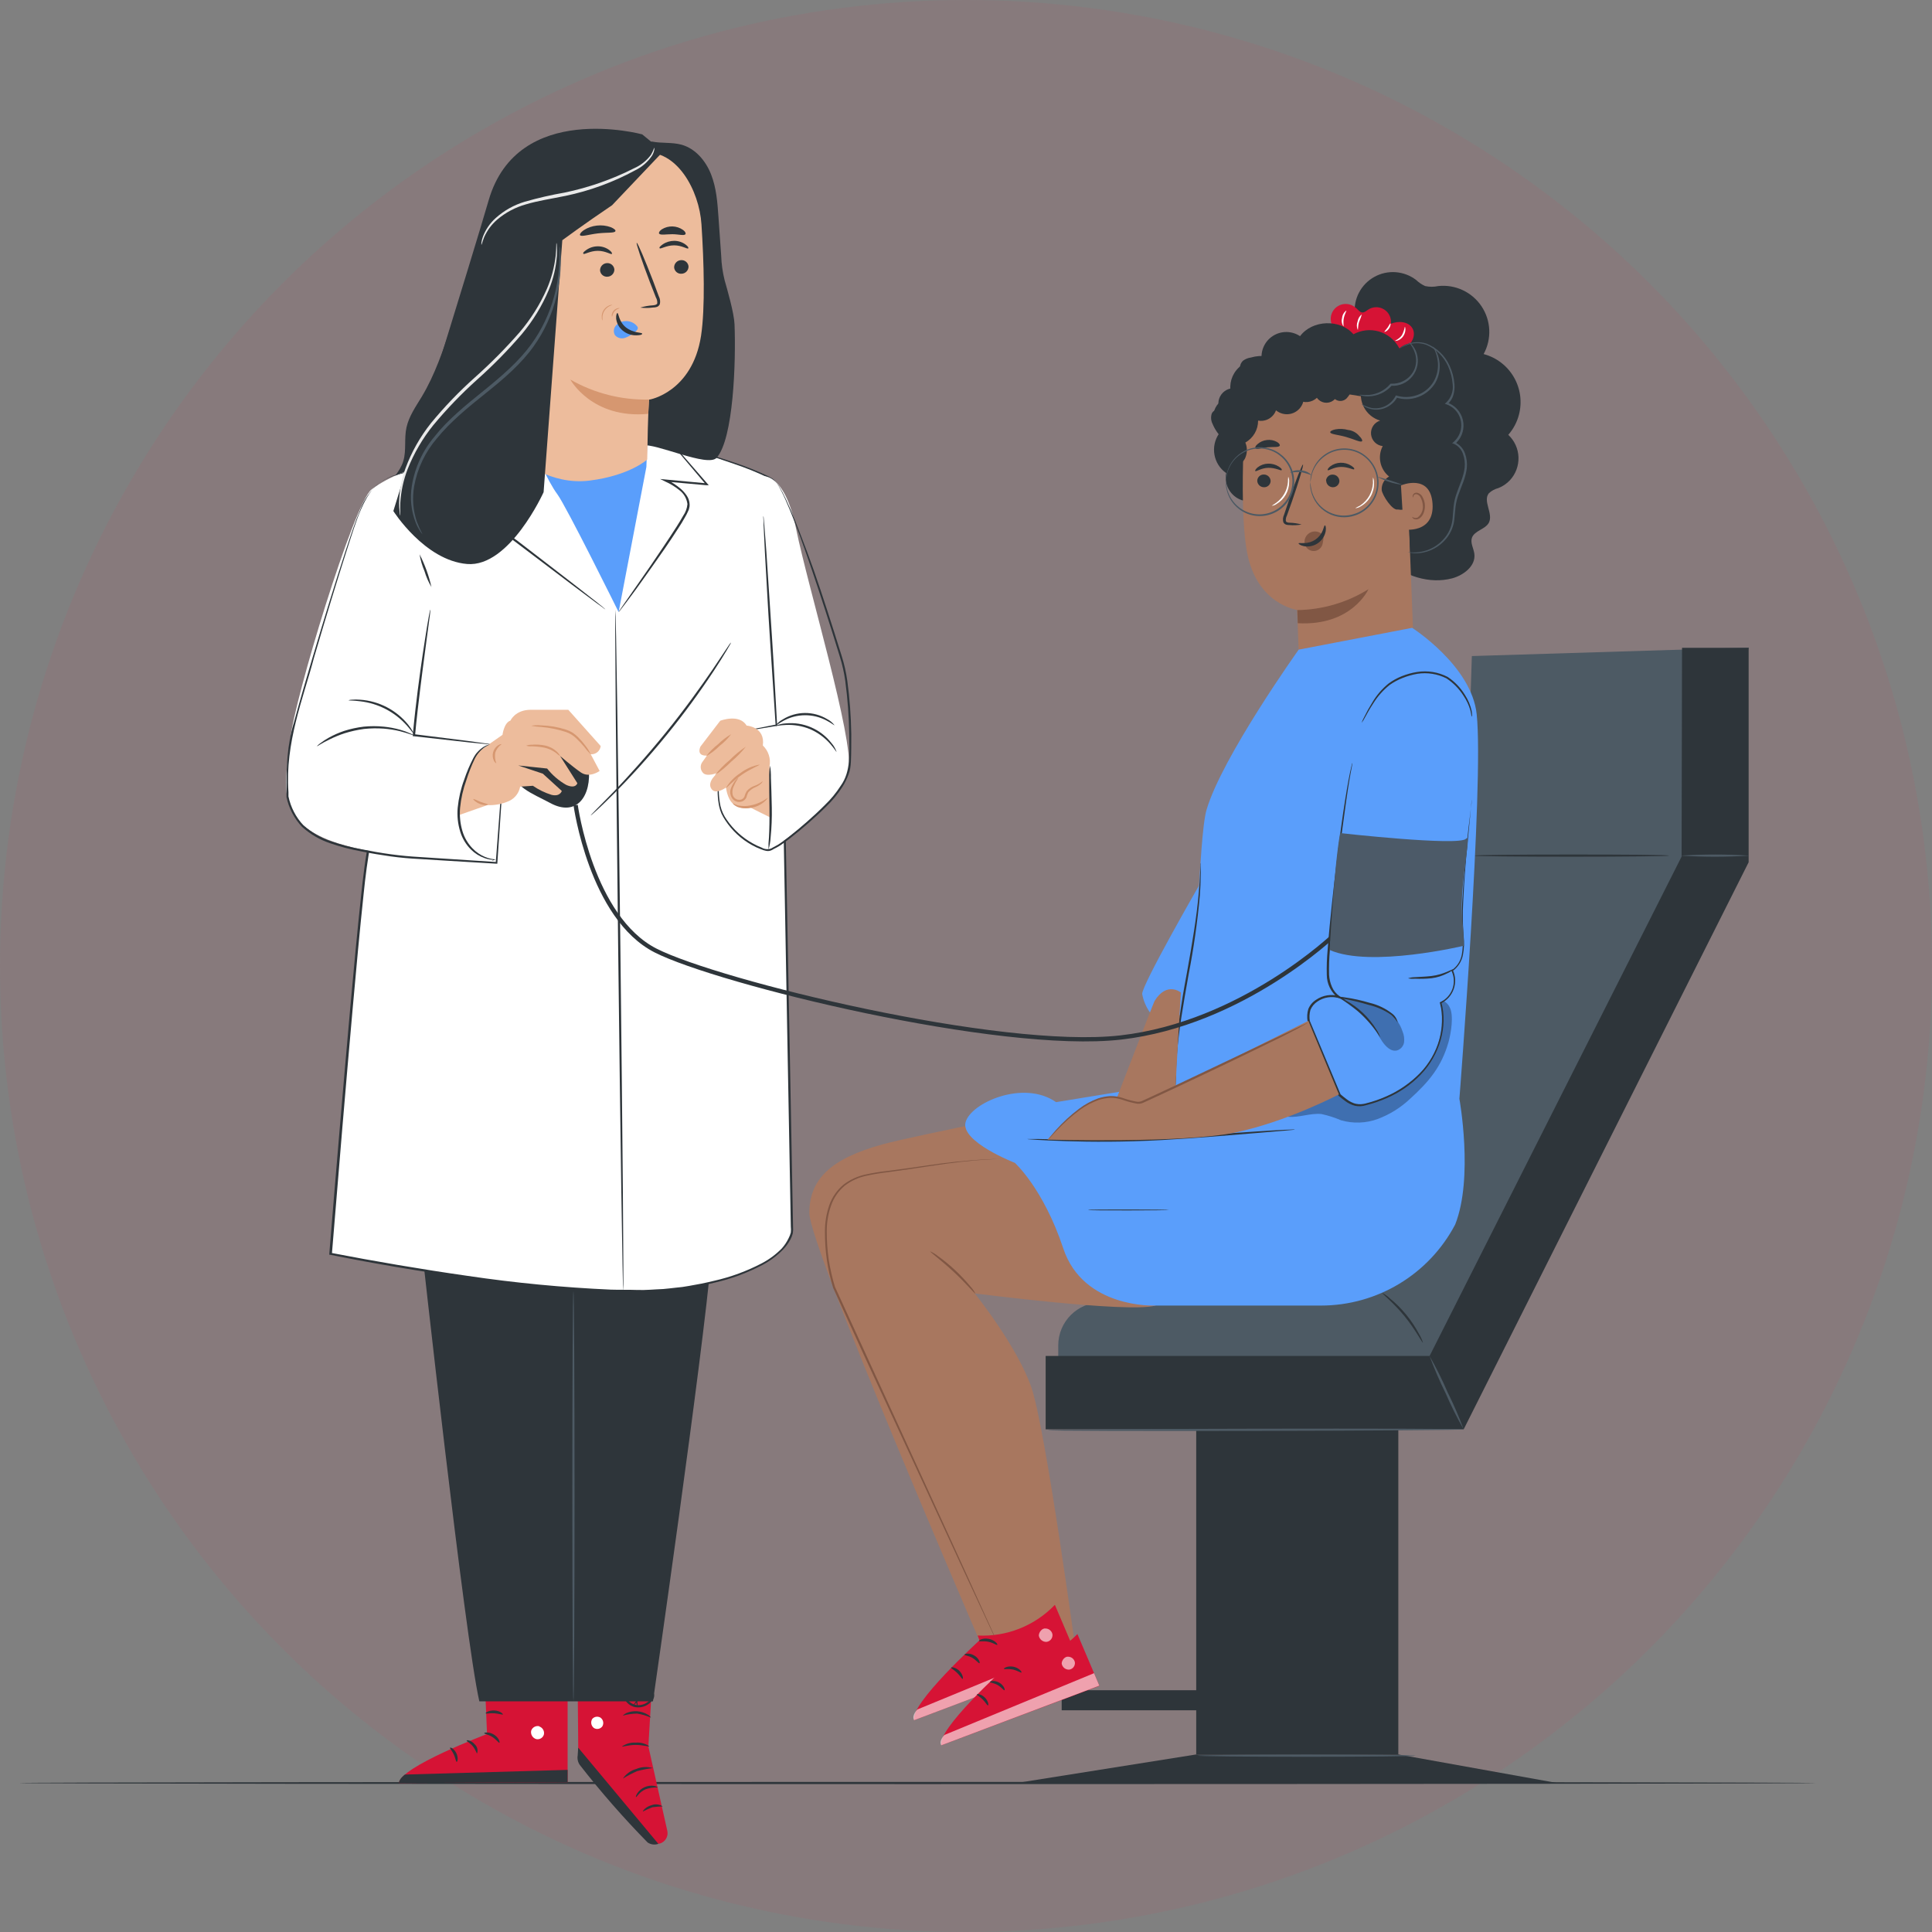 <?xml version="1.0" encoding="UTF-8"?>
<svg width="300px" height="300px" viewBox="0 0 300 300" version="1.1" xmlns="http://www.w3.org/2000/svg" xmlns:xlink="http://www.w3.org/1999/xlink">
    <rect x="0" y="0" width="300" height="300" fill="#808080" stroke="none"/>
    <title>Group 5</title>
    <g id="Page-1" stroke="none" stroke-width="1" fill="none" fill-rule="evenodd">
        <g id="Managing-your-Risk-Factors" transform="translate(-57, -3332)">
            <g id="Group-5" transform="translate(57, 3332)">
                <circle id="Mask-Copy-3" fill="#E13856" opacity="0.077" cx="150" cy="150" r="150"></circle>
                <g id="Asset-28" transform="translate(3, 20)">
                    <g id="freepik--Floor--inject-113" transform="translate(0, 256.08)" fill="#2E353A" fill-rule="nonzero">
                        <path d="M279.008,0.785 C279.008,0.884 216.546,0.957 139.511,0.957 C62.476,0.957 0,0.884 0,0.785 C0,0.686 62.449,0.614 139.511,0.614 C216.572,0.614 279.008,0.693 279.008,0.785 Z" id="Path"></path>
                    </g>
                    <g id="freepik--character-2--inject-113" transform="translate(122.1, 21.78)" fill-rule="nonzero">
                        <path d="M39.224,172.399 L39.224,167.119 C39.231,163.439 42.216,160.459 45.896,160.459 L45.896,160.459 L76.87,160.532 L102.544,88.44 L103.448,60.093 L146.461,58.773 L137.603,91.773 L98.921,172.399 L39.224,172.399 Z" id="Path" fill="#4D5A64"></path>
                        <path d="M134.053,91.08 C134.053,91.179 127.281,91.252 118.925,91.252 C110.57,91.252 103.792,91.179 103.792,91.08 C103.792,90.981 110.57,90.908 118.925,90.908 C127.281,90.908 134.053,90.955 134.053,91.08 Z" id="Path" fill="#2E353A"></path>
                        <path d="M89.522,158.974 C89.963,159.205 90.37,159.496 90.73,159.839 C92.588,161.358 94.123,163.234 95.245,165.356 C95.507,165.78 95.711,166.238 95.852,166.716 C95.746,166.775 94.736,164.736 92.987,162.591 C91.238,160.446 89.443,159.06 89.522,158.974 Z" id="Path" fill="#2E353A"></path>
                        <rect id="Rectangle" fill="#2E353A" x="39.758" y="220.678" width="21.08" height="3.115"></rect>
                        <polygon id="Path" fill="#2E353A" points="37.27 168.769 37.27 180.16 102.181 180.16 146.428 92.11 146.428 58.813 136.085 58.813 136.019 91.232 96.888 168.769"></polygon>
                        <rect id="Rectangle" fill="#2E353A" x="60.647" y="180.16" width="31.383" height="50.49"></rect>
                        <path d="M102.181,180.18 C102.181,180.279 87.727,180.378 69.901,180.411 C52.074,180.444 37.62,180.411 37.62,180.299 C37.62,180.187 52.067,180.101 69.901,180.068 C87.734,180.035 102.181,180.068 102.181,180.18 Z" id="Path" fill="#4D5A64"></path>
                        <path d="M102.181,180.18 C101.144,178.358 100.207,176.481 99.376,174.557 C98.444,172.68 97.614,170.754 96.888,168.788 C97.922,170.611 98.856,172.488 99.686,174.412 C100.622,176.288 101.455,178.213 102.181,180.18 Z" id="Path" fill="#4D5A64"></path>
                        <path d="M146.566,91.08 C142.991,91.311 139.404,91.311 135.828,91.08 C139.404,90.856 142.99,90.856 146.566,91.08 Z" id="Path" fill="#4D5A64"></path>
                        <polygon id="Path" fill="#2E353A" points="60.647 230.65 32.162 235.178 117.223 235.178 92.03 230.65"></polygon>
                        <path d="M94.736,230.842 C94.736,230.934 87.146,231.013 77.788,231.013 C68.429,231.013 60.839,230.934 60.839,230.842 C60.839,230.749 68.429,230.67 77.788,230.67 C87.146,230.67 94.736,230.749 94.736,230.842 Z" id="Path" fill="#4D5A64"></path>
                        <path d="M85.272,6.963 C85.053,4.616 86.242,2.361 88.303,1.217 C90.364,0.073 92.907,0.256 94.783,1.683 C95.196,2.079 95.674,2.403 96.195,2.64 C96.865,2.785 97.558,2.785 98.228,2.64 C100.88,2.354 103.471,3.565 104.952,5.784 C106.433,8.003 106.558,10.861 105.277,13.2 C107.255,13.725 108.943,15.014 109.971,16.784 C110.998,18.554 111.28,20.66 110.755,22.638 C110.453,23.786 109.888,24.848 109.105,25.74 C110.074,26.644 110.644,27.896 110.689,29.22 C110.735,30.545 110.253,31.833 109.349,32.802 C108.855,33.327 108.251,33.738 107.58,34.003 C107.031,34.145 106.524,34.417 106.102,34.795 C105.098,36.01 106.801,37.957 106.102,39.362 C105.554,40.425 103.877,40.59 103.462,41.719 C103.184,42.53 103.732,43.375 103.838,44.227 C104.075,46.081 102.201,47.527 100.399,48.022 C96.829,48.965 92.902,47.639 90.149,45.177 C87.397,42.715 85.694,39.237 84.724,35.686 C82.441,27.311 83.873,18.427 85.318,9.867" id="Path" fill="#2E353A"></path>
                        <path d="M82.612,9.702 C81.883,9.24 81.47,8.412 81.54,7.551 C81.609,6.691 82.151,5.94 82.945,5.602 C83.74,5.263 84.656,5.394 85.325,5.94 C85.415,6.005 85.501,6.076 85.582,6.151 C85.84,6.395 86.084,6.719 86.434,6.739 C86.783,6.758 87.047,6.501 87.325,6.316 C88.069,5.812 89.039,5.79 89.805,6.259 C90.572,6.728 90.993,7.602 90.882,8.494 C92.05,7.993 93.667,8.138 94.255,9.26 C94.776,10.263 94.175,11.57 93.205,12.144 C92.186,12.658 91.02,12.805 89.905,12.56 C87.211,12.162 84.708,10.935 82.744,9.049" id="Path" fill="#D61335"></path>
                        <path d="M89.872,9.735 C89.905,9.801 90.288,9.656 90.572,9.253 C90.856,8.851 90.862,8.448 90.796,8.441 C90.73,8.435 90.598,8.758 90.354,9.101 C90.11,9.445 89.839,9.702 89.872,9.735 Z" id="Path" fill="#FFFFFF"></path>
                        <path d="M85.734,9.445 C85.807,9.445 85.734,8.864 85.939,8.21 C86.108,7.827 86.251,7.432 86.368,7.029 C86.012,7.299 85.776,7.697 85.708,8.138 C85.541,8.559 85.55,9.03 85.734,9.445 Z" id="Path" fill="#FFFFFF"></path>
                        <path d="M83.51,8.897 C83.582,8.897 83.431,8.316 83.563,7.643 C83.695,6.97 84.018,6.494 83.959,6.442 C83.579,6.71 83.338,7.133 83.299,7.597 C83.17,8.04 83.248,8.517 83.51,8.897 L83.51,8.897 Z" id="Path" fill="#FFFFFF"></path>
                        <path d="M91.535,11.161 C91.684,11.154 91.83,11.127 91.971,11.081 C92.306,10.949 92.593,10.719 92.796,10.421 C93.001,10.118 93.117,9.764 93.133,9.398 C93.133,9.121 93.073,8.956 93.04,8.963 C92.957,9.425 92.801,9.87 92.578,10.283 C92.149,10.89 91.502,11.088 91.535,11.161 Z" id="Path" fill="#FFFFFF"></path>
                        <path d="M67.756,35.897 C65.99,35.313 64.936,33.504 65.3,31.68 C63.299,30.28 62.812,27.523 64.211,25.522 L64.363,25.318 C63.406,24.489 63.045,23.164 63.451,21.964 C63.856,20.765 64.948,19.93 66.211,19.853 C65.677,18.445 65.935,16.858 66.888,15.693 C67.842,14.527 69.345,13.959 70.831,14.203 C70.601,12.696 71.282,11.195 72.568,10.376 C73.855,9.557 75.503,9.575 76.771,10.421 C78.659,7.874 82.995,7.715 85.061,10.124 C86.273,9.462 87.699,9.307 89.024,9.696 C90.35,10.085 91.467,10.984 92.129,12.197 L92.195,12.316 C93.766,10.857 96.499,11.378 97.924,12.976 C99.35,14.573 99.686,16.883 99.515,19.021 C101.29,19.838 102.069,21.937 101.257,23.714 C100.992,24.3 100.57,24.8 100.036,25.159 C101.99,27.799 101.5,31.512 98.927,33.554 C99.299,36.363 97.938,39.118 95.482,40.531" id="Path" fill="#2E353A"></path>
                        <path d="M93.06,23.562 L93.984,20.988 L78.144,18.46 C73.26,18.091 68.165,23.1 67.98,27.971 C67.795,33.383 67.789,40.003 68.548,44.015 C70.072,52.081 76.316,52.932 76.316,52.932 L76.804,65.657 L94.4,58.252 L93.06,23.562 Z" id="Path" fill="#A8775F"></path>
                        <path d="M70.125,32.855 C70.136,33.42 70.595,33.874 71.161,33.878 C71.427,33.89 71.686,33.796 71.882,33.617 C72.078,33.437 72.194,33.186 72.204,32.921 L72.204,32.921 C72.186,32.359 71.73,31.911 71.168,31.904 C70.622,31.878 70.157,32.296 70.125,32.842 L70.125,32.855 Z" id="Path" fill="#2E353A"></path>
                        <path d="M69.821,31.363 C69.953,31.495 70.726,30.888 71.841,30.862 C72.956,30.835 73.821,31.363 73.913,31.225 C74.006,31.086 73.834,30.921 73.471,30.67 C72.976,30.354 72.396,30.195 71.808,30.215 C71.225,30.228 70.66,30.427 70.198,30.782 C69.861,31.06 69.755,31.304 69.821,31.363 Z" id="Path" fill="#2E353A"></path>
                        <path d="M80.83,32.855 C80.84,33.41 81.285,33.86 81.84,33.878 C82.388,33.904 82.854,33.482 82.883,32.934 L82.883,32.934 C82.876,32.371 82.417,31.918 81.853,31.918 C81.304,31.891 80.836,32.312 80.804,32.861 L80.83,32.855 Z" id="Path" fill="#2E353A"></path>
                        <path d="M81.068,31.225 C81.206,31.357 81.972,30.749 83.094,30.723 C84.216,30.697 85.074,31.225 85.166,31.086 C85.259,30.947 85.087,30.782 84.718,30.532 C84.222,30.215 83.642,30.056 83.054,30.076 C82.474,30.093 81.912,30.291 81.451,30.644 C81.114,30.921 81.008,31.165 81.068,31.225 Z" id="Path" fill="#2E353A"></path>
                        <path d="M77.009,39.666 C76.413,39.501 75.799,39.408 75.181,39.389 C74.897,39.389 74.62,39.323 74.567,39.125 C74.535,38.831 74.593,38.534 74.732,38.273 C74.983,37.574 75.24,36.841 75.517,36.076 C76.6,32.941 77.372,30.36 77.22,30.36 C77.068,30.36 76.111,32.822 75.029,35.957 C74.771,36.729 74.521,37.462 74.283,38.168 C74.112,38.518 74.072,38.919 74.171,39.296 C74.261,39.497 74.439,39.646 74.653,39.699 C74.813,39.736 74.977,39.754 75.141,39.752 C75.765,39.808 76.393,39.779 77.009,39.666 Z" id="Path" fill="#2E353A"></path>
                        <path d="M76.349,52.952 C80.258,52.898 84.078,51.777 87.397,49.711 C87.397,49.711 84.823,55.466 76.415,54.991 L76.349,52.952 Z" id="Path" fill="#815744"></path>
                        <path d="M81.457,25.351 C81.523,25.667 82.645,25.707 83.919,26.07 C85.193,26.433 86.176,26.961 86.394,26.73 C86.493,26.611 86.354,26.301 85.978,25.938 C85.541,25.401 84.911,25.057 84.223,24.981 C83.578,24.801 82.9,24.772 82.243,24.895 C81.715,25.007 81.424,25.199 81.457,25.351 Z" id="Path" fill="#2E353A"></path>
                        <path d="M69.848,27.839 C70.066,28.076 70.811,27.76 71.735,27.674 C72.659,27.588 73.458,27.713 73.616,27.43 C73.682,27.298 73.544,27.053 73.181,26.842 C72.704,26.58 72.156,26.476 71.617,26.545 C71.069,26.606 70.555,26.837 70.145,27.205 C69.841,27.456 69.755,27.72 69.848,27.839 Z" id="Path" fill="#2E353A"></path>
                        <path d="M84.955,18.328 C84.789,18.981 84.462,19.582 84.005,20.077 C83.514,20.571 82.731,20.619 82.183,20.189 C81.857,20.539 81.405,20.744 80.927,20.76 C80.449,20.776 79.985,20.602 79.636,20.275 C79.544,20.19 79.462,20.095 79.391,19.991 C78.582,20.75 77.365,20.872 76.421,20.288 L74.006,20.816 C73.128,21.008 72.026,21.12 71.504,20.407 C71.379,20.242 71.287,20.031 71.102,19.945 C70.899,19.886 70.684,19.886 70.481,19.945 C69.769,19.992 69.082,19.668 68.666,19.087 C68.257,18.518 67.951,17.881 67.762,17.206 C67.412,16.196 67.135,14.883 67.96,14.197 C68.305,13.954 68.704,13.798 69.122,13.741 C69.95,13.497 70.821,13.431 71.676,13.55 C72.696,13.845 73.578,14.493 74.164,15.378 C73.991,14.8 74.298,14.187 74.864,13.979 C75.425,13.803 76.033,13.857 76.553,14.131 C77.323,14.477 77.978,15.036 78.441,15.741 C79.826,15.727 81.102,16.492 81.741,17.721 C82.355,17.32 83.105,17.185 83.82,17.345 C84.072,17.391 84.297,17.533 84.447,17.741 C84.505,17.839 84.521,17.956 84.493,18.066 C84.464,18.176 84.393,18.27 84.295,18.328 C84.273,18.332 84.251,18.332 84.229,18.328" id="Path" fill="#2E353A"></path>
                        <path d="M77.128,18.81 C77.637,19.931 77.304,21.255 76.326,22.001 C75.347,22.748 73.982,22.719 73.036,21.932 C72.626,23.073 71.449,23.749 70.257,23.529 C70.268,24.94 69.509,26.246 68.277,26.935 C68.575,27.638 68.593,28.429 68.33,29.146 C68.184,29.614 67.856,30.004 67.419,30.228 C66.87,30.424 66.265,30.381 65.749,30.109 C64.977,29.819 64.36,29.222 64.046,28.459 C63.755,27.667 64.078,26.779 64.812,26.36 C64.105,25.719 63.55,24.927 63.188,24.044 C62.938,23.554 62.89,22.985 63.056,22.46 C63.237,21.996 63.76,21.765 64.225,21.945 L64.376,22.018 C63.938,21.209 64.003,20.221 64.545,19.478 C65.086,18.735 66.007,18.369 66.911,18.539 C66.915,17.761 67.375,17.056 68.087,16.74 C68.799,16.424 69.63,16.555 70.211,17.074" id="Path" fill="#2E353A"></path>
                        <path d="M86.823,17.899 C86.744,16.922 87.688,16.091 88.664,15.952 C89.65,15.894 90.631,16.123 91.489,16.612 C92.44,15.517 93.97,15.125 95.33,15.629 C96.65,16.15 97.475,17.411 98.558,18.315 C99.176,18.734 99.726,19.246 100.188,19.833 C100.584,20.493 100.577,21.443 99.931,21.813 C100.563,22.032 101.082,22.493 101.374,23.094 C101.666,23.696 101.707,24.389 101.488,25.021 C101.33,25.481 101.041,25.884 100.657,26.182 C100.426,26.36 100.155,26.519 100.063,26.796 C100.005,27.03 100.028,27.277 100.129,27.496 C100.605,28.545 101.011,29.626 101.343,30.73 C101.574,31.858 101.343,33.205 100.366,33.838 C100.115,34.003 99.799,34.135 99.706,34.419 C99.64,34.609 99.64,34.816 99.706,35.006 C99.922,35.627 100.196,36.226 100.525,36.795 C100.848,37.373 100.953,38.047 100.822,38.696 C100.744,39.016 100.541,39.292 100.258,39.462 C99.975,39.632 99.636,39.682 99.317,39.6 L99.317,39.6 C99.811,40.844 99.66,42.251 98.914,43.362 C98.109,44.398 95.443,44.867 93.865,43.91 L93.72,40.194 C93.931,39.534 92.915,36.062 93.337,35.35 C93.337,35.35 94.453,37.765 91.945,37.33 C91.126,37.554 89.562,35.158 89.45,34.32 C89.394,33.455 89.841,32.636 90.598,32.215 C89.18,31.079 88.764,29.098 89.608,27.489 C88.65,27.389 87.894,26.631 87.796,25.673 C87.699,24.715 88.287,23.819 89.206,23.529 C86.988,22.87 85.724,20.54 86.381,18.322 C86.422,18.183 86.471,18.046 86.526,17.912" id="Path" fill="#2E353A"></path>
                        <path d="M92.44,33.594 C92.552,33.535 97.02,31.72 97.343,36.425 C97.667,41.131 92.882,40.498 92.862,40.385 C92.842,40.273 92.44,33.594 92.44,33.594 Z" id="Path" fill="#A8775F"></path>
                        <path d="M94.175,38.478 C94.249,38.52 94.326,38.556 94.406,38.584 C94.602,38.669 94.825,38.669 95.02,38.584 C95.609,38.145 95.918,37.425 95.832,36.696 C95.812,36.293 95.706,35.9 95.522,35.541 C95.41,35.25 95.164,35.031 94.862,34.954 C94.665,34.92 94.47,35.026 94.393,35.211 C94.334,35.35 94.393,35.442 94.347,35.449 C94.301,35.455 94.241,35.376 94.268,35.185 C94.286,35.066 94.344,34.956 94.433,34.874 C94.557,34.772 94.714,34.718 94.875,34.723 C95.27,34.776 95.612,35.024 95.786,35.383 C96.018,35.785 96.147,36.238 96.162,36.703 C96.195,37.653 95.773,38.577 95.106,38.821 C94.855,38.914 94.576,38.887 94.347,38.749 C94.195,38.59 94.162,38.485 94.175,38.478 Z" id="Path" fill="#815744"></path>
                        <path d="M80.236,41.217 C79.6,40.582 78.569,40.582 77.933,41.217 C77.79,41.359 77.676,41.527 77.596,41.712 C77.418,42.106 77.418,42.558 77.596,42.953 C77.852,43.516 78.443,43.849 79.058,43.775 C79.672,43.701 80.167,43.237 80.282,42.629 C80.395,42.042 80.579,41.309 80.051,41.059" id="Path" fill="#815744"></path>
                        <path d="M78.382,33.112 C78.435,32.685 78.515,32.262 78.619,31.845 C78.948,30.721 79.645,29.74 80.599,29.06 C82.004,28.029 83.835,27.78 85.463,28.4 C85.925,28.572 86.356,28.815 86.744,29.119 C87.151,29.429 87.507,29.801 87.8,30.221 C89.094,32.038 89.054,34.487 87.701,36.26 C87.095,37.074 86.251,37.678 85.285,37.99 C83.985,38.445 82.556,38.363 81.317,37.761 C80.078,37.158 79.13,36.086 78.685,34.782 C78.632,34.637 78.593,34.492 78.553,34.34 C78.466,33.921 78.402,33.498 78.362,33.073 C78.319,33.515 78.35,33.961 78.454,34.393 C78.777,35.866 79.714,37.131 81.029,37.869 C82.345,38.607 83.913,38.747 85.338,38.254 C85.829,38.093 86.292,37.857 86.711,37.554 C87.152,37.245 87.542,36.869 87.866,36.439 C89.296,34.579 89.338,32.002 87.971,30.096 C87.662,29.655 87.286,29.265 86.856,28.941 C86.458,28.624 86.013,28.373 85.536,28.195 C84.641,27.859 83.673,27.766 82.731,27.925 C80.702,28.282 79.065,29.786 78.54,31.779 C78.412,32.211 78.358,32.662 78.382,33.112 Z" id="Path" fill="#4D5A64"></path>
                        <path d="M65.254,32.888 C65.309,32.462 65.386,32.039 65.485,31.621 C65.878,30.222 66.843,29.054 68.142,28.403 C69.441,27.753 70.954,27.679 72.31,28.202 C72.771,28.374 73.203,28.617 73.59,28.921 C73.999,29.231 74.358,29.603 74.653,30.023 C75.941,31.843 75.898,34.289 74.547,36.062 C73.941,36.873 73.103,37.48 72.145,37.805 C70.506,38.381 68.686,38.08 67.32,37.006 C66.396,36.293 65.74,35.288 65.459,34.155 C65.368,33.737 65.304,33.314 65.267,32.888 C65.222,33.33 65.253,33.776 65.36,34.208 C65.607,35.387 66.258,36.442 67.201,37.191 C68.617,38.331 70.519,38.662 72.237,38.069 C73.242,37.729 74.122,37.097 74.765,36.254 C76.195,34.394 76.237,31.817 74.87,29.911 C74.561,29.47 74.185,29.08 73.755,28.756 C73.355,28.442 72.91,28.191 72.435,28.01 C71.029,27.47 69.458,27.556 68.119,28.247 C66.78,28.938 65.8,30.168 65.426,31.627 C65.303,32.036 65.245,32.461 65.254,32.888 Z" id="Path" fill="#4D5A64"></path>
                        <path d="M88.77,32.248 C89.993,32.928 91.339,33.357 92.73,33.508 C91.435,33.012 90.113,32.591 88.77,32.248 Z" id="Path" fill="#4D5A64"></path>
                        <path d="M75.181,31.614 C75.756,31.535 76.337,31.508 76.916,31.535 C77.484,31.648 78.041,31.812 78.58,32.023 C78.153,31.568 77.566,31.298 76.943,31.271 C76.333,31.16 75.704,31.282 75.181,31.614 Z" id="Path" fill="#4D5A64"></path>
                        <path d="M85.384,37.138 C85.685,37.105 85.973,36.998 86.222,36.828 C87.509,36.086 88.29,34.703 88.262,33.218 C88.276,32.918 88.22,32.62 88.097,32.347 C88.077,32.637 88.077,32.928 88.097,33.218 C88.056,33.912 87.862,34.588 87.529,35.198 C87.186,35.795 86.712,36.308 86.143,36.696 C85.661,36.96 85.345,37.099 85.384,37.138 Z" id="Path" fill="#FFFFFF"></path>
                        <path d="M72.369,36.762 C72.651,36.738 72.921,36.635 73.148,36.465 C74.345,35.749 75.078,34.455 75.075,33.059 C75.102,32.779 75.054,32.497 74.936,32.241 C74.905,32.51 74.889,32.782 74.89,33.053 C74.791,34.359 74.113,35.552 73.042,36.307 C72.813,36.452 72.589,36.604 72.369,36.762 Z" id="Path" fill="#FFFFFF"></path>
                        <path d="M80.639,39.798 C80.718,39.798 80.85,40.141 80.751,40.715 C80.607,41.473 80.168,42.142 79.53,42.575 C78.893,43.008 78.109,43.17 77.352,43.025 L77.352,43.025 C76.784,42.907 76.507,42.662 76.547,42.583 C76.586,42.504 76.91,42.583 77.398,42.544 C78.685,42.554 79.842,41.765 80.302,40.564 C80.48,40.128 80.52,39.805 80.639,39.798 Z" id="Path" fill="#2E353A"></path>
                        <path d="M92.215,12.302 C92.291,12.236 92.375,12.181 92.466,12.137 C92.707,11.979 92.964,11.844 93.232,11.735 C94.241,11.279 95.386,11.227 96.433,11.59 C98.004,12.22 99.272,13.43 99.977,14.969 C100.406,15.892 100.668,16.884 100.749,17.899 C100.794,18.45 100.738,19.005 100.584,19.536 C100.426,20.104 100.105,20.614 99.66,21.001 L99.607,20.724 C100.838,21.147 101.764,22.174 102.058,23.442 C102.352,24.71 101.972,26.04 101.053,26.961 C100.98,27.04 100.894,27.106 100.822,27.172 L100.775,26.882 C101.532,27.219 102.115,27.855 102.386,28.637 C102.652,29.37 102.746,30.153 102.663,30.928 C102.485,32.446 101.812,33.733 101.383,34.993 C101.16,35.601 101.005,36.232 100.921,36.874 C100.841,37.534 100.815,38.122 100.742,38.729 C100.648,39.87 100.211,40.956 99.488,41.844 C98.443,43.127 96.931,43.944 95.284,44.114 C94.844,44.156 94.4,44.139 93.964,44.062 C93.812,44.048 93.663,44.01 93.522,43.949 C94.103,44.022 94.69,44.022 95.271,43.949 C96.86,43.739 98.304,42.917 99.297,41.659 C99.976,40.799 100.382,39.756 100.465,38.663 C100.525,38.069 100.544,37.448 100.624,36.808 C100.699,36.132 100.854,35.468 101.086,34.828 C101.515,33.541 102.175,32.254 102.333,30.829 C102.407,30.107 102.317,29.378 102.069,28.697 C101.834,28.001 101.32,27.434 100.65,27.133 L100.386,27.06 L100.591,26.875 C100.65,26.809 100.729,26.75 100.795,26.677 C101.442,26.032 101.806,25.156 101.806,24.242 C101.806,23.328 101.442,22.452 100.795,21.806 C100.421,21.441 99.97,21.164 99.475,20.995 L99.244,20.915 L99.462,20.731 C100.229,19.998 100.604,18.945 100.472,17.893 C100.399,16.916 100.156,15.96 99.752,15.068 C99.085,13.584 97.884,12.405 96.386,11.768 C95.385,11.406 94.286,11.424 93.298,11.821 C93.03,11.92 92.77,12.036 92.519,12.17 C92.425,12.231 92.323,12.275 92.215,12.302 Z" id="Path" fill="#4D5A64"></path>
                        <path d="M93.621,11.312 C93.796,11.409 93.955,11.534 94.09,11.682 C94.456,12.09 94.731,12.571 94.895,13.094 C95.266,14.323 95.011,15.656 94.211,16.66 C93.411,17.664 92.169,18.211 90.889,18.124 L91.027,18.071 C90.133,19.1 88.852,19.712 87.49,19.76 C87.103,19.779 86.716,19.741 86.341,19.648 C86.203,19.627 86.07,19.577 85.952,19.503 C86.458,19.555 86.968,19.57 87.476,19.549 C88.756,19.437 89.941,18.828 90.776,17.853 L90.829,17.794 L90.915,17.794 C91.552,17.833 92.188,17.701 92.756,17.411 C93.596,17.008 94.25,16.299 94.585,15.431 C94.836,14.705 94.861,13.92 94.657,13.18 C94.453,12.489 94.099,11.852 93.621,11.312 L93.621,11.312 Z" id="Path" fill="#4D5A64"></path>
                        <path d="M97.396,12.019 C97.445,12.06 97.49,12.106 97.528,12.157 C97.646,12.305 97.752,12.462 97.845,12.626 C98.176,13.238 98.378,13.912 98.439,14.606 C98.532,15.647 98.314,16.692 97.812,17.609 C96.57,19.723 94.029,20.694 91.694,19.945 L91.892,19.866 C91.461,20.662 90.758,21.276 89.912,21.595 C89.259,21.845 88.549,21.9 87.866,21.754 C87.423,21.667 87.002,21.49 86.632,21.232 C86.49,21.153 86.367,21.045 86.269,20.915 C86.768,21.232 87.32,21.456 87.899,21.575 C89.398,21.829 90.889,21.084 91.588,19.734 L91.654,19.615 L91.78,19.655 C92.758,19.951 93.804,19.94 94.776,19.622 C95.931,19.271 96.911,18.498 97.522,17.457 C98.008,16.598 98.237,15.618 98.182,14.632 C98.114,13.714 97.846,12.822 97.396,12.019 L97.396,12.019 Z" id="Path" fill="#4D5A64"></path>
                        <path d="M41.58,129.73 C41.58,129.73 17.239,134.455 11.88,135.934 C4.026,138.105 0.574,141.253 0.574,146.573 C0.574,151.892 26.974,212.936 26.974,212.936 L37.732,211.919 L22.044,156.321 L53.216,155.153 L41.58,129.73 Z" id="Path" fill="#A8775F"></path>
                        <path d="M42.002,138.811 C42.002,138.811 12.784,139.722 7.207,144.131 C1.63,148.54 3.907,153.886 5.656,160.09 C7.405,166.294 31.739,217.378 31.739,217.378 L42.016,215.16 C42.016,215.16 37.27,180.088 35.053,173.659 C32.835,167.231 26.255,159.06 26.255,159.06 C26.255,159.06 49.764,162.089 54.193,160.981 C58.621,159.872 42.002,138.811 42.002,138.811 Z" id="Path" fill="#A8775F"></path>
                        <path d="M31.264,216.48 C31.21,216.405 31.166,216.322 31.132,216.236 L30.782,215.51 L29.462,212.705 L24.644,202.343 L8.804,168.102 C7.247,164.71 5.735,161.41 4.27,158.202 L4.27,158.202 C3.834,156.77 3.505,155.307 3.287,153.826 C3.088,152.394 2.991,150.949 2.996,149.503 C2.984,148.107 3.208,146.72 3.656,145.398 C4.097,144.124 4.88,142.995 5.92,142.138 C6.933,141.378 8.1,140.849 9.339,140.587 C10.484,140.342 11.64,140.157 12.804,140.032 C15.035,139.755 17.094,139.445 18.968,139.174 C21.903,138.734 24.858,138.424 27.832,138.244 C28.875,138.191 29.68,138.184 30.221,138.191 L30.221,138.191 C29.674,138.191 28.868,138.23 27.832,138.296 C25.753,138.415 22.737,138.752 18.995,139.333 C17.12,139.61 15.035,139.94 12.83,140.23 C11.677,140.357 10.531,140.546 9.398,140.798 C8.201,141.054 7.074,141.57 6.098,142.309 C5.103,143.135 4.356,144.22 3.94,145.444 C3.491,146.729 3.268,148.083 3.28,149.444 C3.274,150.875 3.371,152.304 3.571,153.721 C3.795,155.185 4.124,156.632 4.554,158.05 L4.554,158.05 L9.095,167.95 C15.22,181.322 20.757,193.433 24.776,202.217 L29.495,212.619 L30.763,215.457 L31.086,216.196 C31.155,216.285 31.214,216.38 31.264,216.48 L31.264,216.48 Z" id="Path" fill="#815744"></path>
                        <path d="M19.331,152.526 C19.767,152.718 20.175,152.967 20.546,153.265 C22.409,154.599 24.09,156.17 25.549,157.938 C25.875,158.285 26.15,158.676 26.367,159.1 C26.288,159.166 24.908,157.496 22.961,155.687 C21.014,153.879 19.272,152.612 19.331,152.526 Z" id="Path" fill="#815744"></path>
                        <path d="M26.71,212.183 L26.987,212.936 C26.987,212.936 16.084,222.882 16.856,225.331 L42.24,215.741 L38.702,207.418 C35.584,210.669 31.209,212.408 26.71,212.183 Z" id="Path" fill="#D61335"></path>
                        <g id="Group" opacity="0.6" transform="translate(35.64, 210.54)" fill="#FFFFFF">
                            <path d="M1.525,0.554 C2.087,0.519 2.587,0.911 2.686,1.465 C2.749,2.029 2.356,2.542 1.795,2.627 C1.197,2.669 0.665,2.248 0.568,1.657 C0.568,1.109 1.089,0.475 1.63,0.548" id="Path"></path>
                        </g>
                        <g id="Group" opacity="0.6" transform="translate(16.5, 213.18)" fill="#FFFFFF">
                            <path d="M25.74,2.561 L24.889,0.581 L0.858,10.481 C0.858,10.481 -0.086,11.405 0.343,12.151 L25.74,2.561 Z" id="Path"></path>
                        </g>
                        <path d="M26.928,213.041 C26.981,213.167 27.588,212.989 28.38,213.154 C29.172,213.319 29.66,213.721 29.759,213.629 C29.858,213.536 29.396,212.89 28.439,212.705 C27.482,212.52 26.855,212.936 26.928,213.041 Z" id="Path" fill="#2E353A"></path>
                        <path d="M24.664,215.16 C24.664,215.292 25.324,215.305 25.918,215.668 C26.512,216.031 26.869,216.539 26.994,216.487 C27.119,216.434 26.928,215.708 26.149,215.266 C25.37,214.823 24.664,215.028 24.664,215.16 Z" id="Path" fill="#2E353A"></path>
                        <path d="M24.374,218.922 C24.493,218.922 24.433,218.222 23.859,217.661 C23.285,217.1 22.598,217.054 22.585,217.173 C22.572,217.292 23.067,217.529 23.536,217.991 C24.004,218.453 24.242,218.922 24.374,218.922 Z" id="Path" fill="#2E353A"></path>
                        <path d="M101.515,128.839 C101.515,128.839 105.349,79.999 104.201,69.128 C103.409,61.591 94.175,55.711 94.175,55.711 L76.56,59.096 C76.56,59.096 64.68,75.728 62.251,83.965 C61.591,86.176 61.222,93.865 61.043,96.413 C60.383,106.379 57.908,116.213 57.394,122.423 C57.178,124.766 55.405,126.665 53.084,127.043 L38.887,129.36 C33.832,125.822 25.608,129.479 24.829,132.495 C24.05,135.511 32.479,138.785 32.479,138.785 C32.479,138.785 36.907,142.745 40.009,152.084 C43.111,161.423 54.193,160.948 54.193,160.948 L80.018,160.948 C88.764,160.948 96.79,156.102 100.861,148.361 C103.739,141.082 101.515,128.839 101.515,128.839 Z" id="Path" fill="#5A9EFB"></path>
                        <g id="Group" opacity="0.3" transform="translate(74.58, 112.86)" fill="#000000">
                            <path d="M25.43,1.782 C25.042,0.922 24.121,0.436 23.192,0.601 C22.15,0.924 21.872,2.224 21.661,3.3 C21.199,6.032 20.42,8.791 18.737,10.996 C17.054,13.2 14.335,14.764 11.583,14.447 C10.402,14.315 9.266,13.847 8.078,13.787 C6.485,13.762 4.93,14.268 3.656,15.226 C2.402,16.181 1.257,17.272 0.244,18.48 L0.35,18.777 C2.039,18.929 3.835,18.163 5.524,18.348 C6.558,18.572 7.568,18.895 8.54,19.312 C10.432,19.86 12.45,19.786 14.296,19.1 C16.129,18.406 17.809,17.359 19.239,16.018 C22.202,13.332 24.163,11.002 25.252,7.148 C25.628,5.775 26.096,3.043 25.43,1.782 Z" id="Path"></path>
                        </g>
                        <path d="M53.46,115.427 C52.859,114.574 52.45,113.602 52.259,112.576 C52.14,111.256 61.103,95.687 61.103,95.687 C61.103,95.687 59.624,113.17 60.192,113.507 C60.76,113.843 58.047,115.889 58.047,115.889 L53.46,115.427 Z" id="Path" fill="#5A9EFB"></path>
                        <path d="M61.327,92.202 C61.354,92.317 61.365,92.434 61.36,92.552 L61.36,93.568 C61.36,94.453 61.321,95.726 61.208,97.304 C60.839,101.394 60.259,105.463 59.473,109.494 C59.057,111.863 58.654,114.114 58.344,116.167 C58.034,118.219 57.803,120.087 57.684,121.651 C57.605,122.437 57.572,123.143 57.552,123.77 C57.532,124.397 57.499,124.931 57.506,125.367 C57.512,125.803 57.506,126.113 57.506,126.383 C57.519,126.502 57.519,126.621 57.506,126.74 C57.479,126.623 57.466,126.503 57.466,126.383 C57.466,126.113 57.433,125.783 57.413,125.374 C57.394,124.964 57.413,124.39 57.413,123.763 C57.403,123.054 57.43,122.345 57.493,121.638 C57.572,120.061 57.79,118.193 58.067,116.127 C58.344,114.061 58.727,111.804 59.176,109.435 C60.04,104.709 60.727,100.412 61.01,97.284 C61.149,95.713 61.241,94.446 61.268,93.568 L61.321,92.552 C61.31,92.435 61.312,92.318 61.327,92.202 L61.327,92.202 Z" id="Path" fill="#2E353A"></path>
                        <path d="M77.88,115.896 C77.88,115.896 80.084,126.647 82.843,128.165 C82.843,128.165 84.341,130.805 88.75,129.089 C91.39,128.114 93.778,126.561 95.74,124.542 C99.957,120.259 98.571,113.857 98.571,113.857 C99.478,113.378 100.092,112.485 100.214,111.467 C100.399,110.597 100.399,109.698 100.214,108.827 C100.214,108.827 102.557,106.92 102.419,104.577 C102.28,102.234 101.864,101.548 101.864,101.548 L104.207,82.797 C104.207,82.797 103.93,72.593 101.039,67.769 C98.149,62.944 94.697,62.944 91.938,63.36 C89.179,63.776 82.698,68.871 82.15,92.308 L81.325,110.365 L81.985,113.005 C81.985,113.005 77.22,113.005 77.88,115.896 Z" id="Path" fill="#5A9EFB"></path>
                        <path d="M103.415,82.401 C103.415,82.401 103.415,82.566 103.382,82.889 L103.244,84.328 C103.125,85.602 102.947,87.443 102.716,89.786 C102.485,92.129 102.254,95.007 102.102,98.307 C102.001,100.066 102.025,101.831 102.175,103.587 C102.282,104.548 102.246,105.52 102.069,106.471 C101.876,107.501 101.292,108.417 100.439,109.025 L100.485,108.834 C101.403,110.784 100.57,113.109 98.624,114.035 L98.71,113.85 C99.739,117.566 98.485,121.981 95.528,125.07 C94.016,126.639 92.205,127.889 90.202,128.746 C89.181,129.195 88.123,129.557 87.041,129.829 C86.481,130.016 85.882,130.05 85.305,129.928 C84.737,129.777 84.205,129.515 83.741,129.155 C83.378,128.898 83.048,128.621 82.724,128.344 L82.724,128.344 L82.724,128.304 L77.946,116.866 L77.946,116.82 C77.832,116.182 77.869,115.527 78.052,114.906 C78.296,114.304 78.726,113.795 79.279,113.454 C80.321,112.748 81.622,112.543 82.83,112.893 L82.698,113.183 C81.58,112.325 80.924,110.996 80.923,109.586 C80.891,108.298 80.935,107.009 81.055,105.725 C81.239,103.224 81.477,100.841 81.715,98.597 C82.19,94.116 82.672,90.176 83.114,86.915 C83.556,83.655 83.978,81.088 84.302,79.332 C84.473,78.454 84.605,77.781 84.718,77.352 L84.836,76.844 C84.848,76.785 84.866,76.727 84.889,76.672 C84.896,76.731 84.896,76.791 84.889,76.85 C84.87,77.024 84.839,77.196 84.797,77.365 C84.698,77.821 84.586,78.494 84.434,79.345 C84.137,81.107 83.774,83.681 83.338,86.942 C82.903,90.202 82.46,94.142 82.018,98.63 C81.8,100.868 81.576,103.25 81.404,105.745 C81.29,107.016 81.248,108.291 81.279,109.567 C81.313,110.21 81.461,110.842 81.715,111.434 C81.963,112.033 82.38,112.547 82.916,112.913 L83.84,113.513 L82.784,113.197 C81.66,112.877 80.452,113.07 79.484,113.725 C78.99,114.042 78.605,114.502 78.382,115.045 C78.221,115.618 78.192,116.22 78.296,116.807 L78.296,116.761 L83.081,128.192 L83.035,128.126 C83.358,128.403 83.695,128.68 84.025,128.924 C84.455,129.255 84.946,129.497 85.47,129.637 C85.992,129.749 86.535,129.717 87.041,129.545 C88.105,129.275 89.145,128.917 90.149,128.476 C92.11,127.637 93.885,126.416 95.37,124.885 C98.261,121.895 99.482,117.625 98.498,114.002 L98.465,113.87 L98.584,113.817 C100.375,112.966 101.146,110.831 100.313,109.032 L100.254,108.92 L100.366,108.847 C101.161,108.284 101.705,107.435 101.884,106.478 C102.058,105.553 102.093,104.608 101.99,103.673 C101.858,101.916 101.845,100.152 101.95,98.393 C102.122,95.093 102.399,92.222 102.61,89.866 C102.821,87.509 103.066,85.668 103.217,84.414 C103.297,83.794 103.356,83.318 103.396,82.982 C103.435,82.645 103.415,82.401 103.415,82.401 Z" id="Path" fill="#2E353A"></path>
                        <path d="M103.415,69.518 C103.382,69.518 103.382,69.175 103.237,68.581 C103.004,67.748 102.636,66.958 102.148,66.244 C101.468,65.172 100.568,64.257 99.508,63.558 C98.116,62.858 96.541,62.609 95,62.845 C94.203,62.982 93.422,63.203 92.671,63.505 C91.97,63.781 91.305,64.14 90.691,64.574 C89.69,65.371 88.833,66.333 88.156,67.419 C87.549,68.343 87.12,69.128 86.836,69.656 C86.693,69.946 86.52,70.22 86.321,70.475 C86.428,70.171 86.56,69.877 86.717,69.597 C87.095,68.815 87.516,68.055 87.978,67.32 C88.641,66.184 89.504,65.178 90.526,64.35 C91.155,63.889 91.84,63.509 92.565,63.221 C93.339,62.912 94.144,62.691 94.967,62.561 C96.585,62.311 98.24,62.581 99.693,63.334 C100.793,64.066 101.717,65.033 102.399,66.165 C102.88,66.91 103.224,67.735 103.415,68.6 C103.46,68.838 103.482,69.078 103.481,69.32 C103.463,69.387 103.441,69.453 103.415,69.518 L103.415,69.518 Z" id="Path" fill="#2E353A"></path>
                        <g id="Group" opacity="0.3" transform="translate(82.5, 112.86)" fill="#000000">
                            <path d="M10.19,5.531 C9.438,3.313 8.032,2.416 6.336,1.676 C4.64,0.937 0.231,0.119 0.231,0.119 C0.231,0.119 2.29,1.729 4.151,2.99 C5.564,3.947 6.059,5.63 7.016,7.055 C7.564,7.861 8.402,8.712 9.339,8.468 C9.904,8.29 10.322,7.811 10.421,7.227 C10.495,6.651 10.415,6.066 10.19,5.531 L10.19,5.531 Z" id="Path"></path>
                        </g>
                        <path d="M89.219,119.321 C87.58,116.693 85.297,114.528 82.586,113.032 C83.037,113.131 83.468,113.308 83.86,113.553 C85.813,114.624 87.456,116.184 88.625,118.081 C88.887,118.46 89.087,118.879 89.219,119.321 L89.219,119.321 Z" id="Path" fill="#2E353A"></path>
                        <path d="M91.938,117.005 C91.659,116.562 91.319,116.16 90.928,115.81 C89.879,115.085 88.704,114.562 87.463,114.266 C86.227,113.896 84.977,113.586 83.714,113.335 C83.181,113.27 82.655,113.155 82.144,112.992 C82.683,112.961 83.224,112.997 83.754,113.098 C85.043,113.281 86.316,113.561 87.562,113.936 C88.847,114.234 90.05,114.811 91.087,115.625 C91.529,115.966 91.831,116.457 91.938,117.005 Z" id="Path" fill="#2E353A"></path>
                        <path d="M100.564,108.735 C100.309,108.991 100.006,109.195 99.673,109.336 C98.897,109.744 98.055,110.01 97.185,110.121 C96.328,110.208 95.465,110.232 94.604,110.194 C94.247,110.227 93.887,110.207 93.535,110.134 C93.877,110.016 94.236,109.956 94.598,109.956 C95.258,109.897 96.169,109.897 97.145,109.778 C99.099,109.56 100.505,108.616 100.564,108.735 Z" id="Path" fill="#2E353A"></path>
                        <path d="M75.986,133.617 C75.849,133.65 75.71,133.67 75.57,133.676 L74.362,133.789 L69.914,134.165 C66.158,134.462 60.971,134.937 55.229,135.254 C49.487,135.571 44.26,135.544 40.491,135.419 C38.61,135.353 37.085,135.287 36.036,135.221 L34.822,135.135 C34.679,135.137 34.537,135.12 34.399,135.082 L36.043,135.082 L40.498,135.181 C44.266,135.234 49.467,135.234 55.209,134.911 C60.951,134.587 66.132,134.158 69.894,133.921 C71.775,133.795 73.3,133.709 74.349,133.657 L75.563,133.61 C75.704,133.599 75.846,133.602 75.986,133.617 Z" id="Path" fill="#2E353A"></path>
                        <path d="M54.179,113.652 C53.995,113.956 46.728,132.832 46.728,132.832 L50.952,134.541 C50.952,134.541 57.347,130.027 57.44,127.222 C57.532,124.417 58.271,112.339 58.271,112.339 C58.271,112.339 56.1,110.543 54.179,113.652 Z" id="Path" fill="#A8775F"></path>
                        <path d="M78.058,116.734 L51.922,129.782 C51.922,129.782 51.262,128.99 47.672,128.515 C43.712,128 37.554,135.175 37.554,135.175 C37.554,135.175 58.483,135.775 66.594,134.099 C74.705,132.422 82.81,128.159 82.81,128.159 L78.058,116.734 Z" id="Path" fill="#A8775F"></path>
                        <path d="M77.999,117.005 C77.88,117.104 77.749,117.188 77.609,117.256 C77.345,117.414 76.949,117.625 76.441,117.916 C75.418,118.45 73.933,119.236 72.085,120.113 C68.389,121.935 63.261,124.403 57.565,127.07 L53.407,129.004 L52.397,129.459 C52.04,129.623 51.636,129.658 51.256,129.558 C50.563,129.426 49.881,129.241 49.216,129.004 C48.607,128.785 47.963,128.68 47.315,128.693 C46.704,128.725 46.098,128.833 45.514,129.017 C44.467,129.389 43.48,129.911 42.583,130.568 C41.28,131.529 40.067,132.607 38.96,133.789 C38.564,134.204 38.267,134.541 38.069,134.765 C37.974,134.887 37.867,135 37.752,135.102 C37.826,134.967 37.914,134.841 38.016,134.726 C38.201,134.482 38.478,134.132 38.861,133.696 C39.943,132.48 41.144,131.375 42.445,130.396 C43.352,129.709 44.358,129.162 45.428,128.773 C46.035,128.575 46.665,128.455 47.302,128.416 C47.975,128.403 48.645,128.508 49.282,128.726 C49.927,128.957 50.589,129.136 51.262,129.261 C51.583,129.348 51.924,129.32 52.226,129.182 L53.222,128.726 L57.38,126.786 L77.999,117.005 Z" id="Path" fill="#815744"></path>
                        <path d="M30.604,216.526 L30.868,217.259 C30.868,217.259 20.308,226.835 21.08,229.231 L45.619,219.991 L42.2,211.952 C39.182,215.088 34.95,216.757 30.604,216.526 L30.604,216.526 Z" id="Path" fill="#D61335"></path>
                        <g id="Group" opacity="0.6" transform="translate(39.6, 215.16)" fill="#FFFFFF">
                            <path d="M1.082,0.317 C1.628,0.278 2.115,0.657 2.211,1.195 C2.267,1.739 1.887,2.232 1.346,2.317 C0.767,2.362 0.25,1.954 0.158,1.379 C0.158,0.851 0.667,0.244 1.188,0.31" id="Path"></path>
                        </g>
                        <g id="Group" opacity="0.6" transform="translate(20.46, 217.8)" fill="#FFFFFF">
                            <path d="M25.139,2.165 L24.321,0.231 L1.096,9.821 C1.096,9.821 0.185,10.712 0.601,11.431 L25.139,2.165 Z" id="Path"></path>
                        </g>
                        <path d="M30.789,217.358 C30.842,217.477 31.449,217.305 32.195,217.47 C32.941,217.635 33.436,218.018 33.515,217.925 C33.594,217.833 33.165,217.213 32.274,217.028 C31.383,216.843 30.723,217.259 30.789,217.358 Z" id="Path" fill="#2E353A"></path>
                        <path d="M28.624,219.397 C28.624,219.523 29.238,219.529 29.839,219.886 C30.439,220.242 30.756,220.73 30.875,220.678 C30.994,220.625 30.809,219.919 30.056,219.496 C29.304,219.074 28.578,219.278 28.624,219.397 Z" id="Path" fill="#2E353A"></path>
                        <path d="M28.321,223.027 C28.439,223.027 28.38,222.367 27.826,221.813 C27.271,221.258 26.611,221.219 26.598,221.338 C26.585,221.456 27.06,221.681 27.509,222.13 C27.958,222.578 28.195,223.08 28.321,223.027 Z" id="Path" fill="#2E353A"></path>
                        <path d="M56.423,146.104 C56.423,146.144 53.612,146.17 50.147,146.17 C46.682,146.17 43.864,146.17 43.864,146.104 C43.864,146.038 46.675,146.032 50.147,146.032 C53.618,146.032 56.423,146.065 56.423,146.104 Z" id="Path" fill="#2E353A"></path>
                    </g>
                    <g id="freepik--character-1--inject-113" transform="translate(40.92, 0)" fill-rule="nonzero">
                        <path d="M57.717,234.881 L56.76,251.189 L59.704,264.31 C59.896,265.204 59.334,266.087 58.443,266.29 L58.324,266.29 L58.324,266.29 C57.789,266.382 57.243,266.198 56.872,265.802 C54.47,263.32 45.83,254.225 45.863,253.209 C45.91,251.889 45.705,235.686 45.705,235.686 L57.717,234.881 Z" id="Path" fill="#D61335"></path>
                        <path d="M58.324,266.33 L45.863,251.374 L45.784,252.582 C45.692,253.104 45.813,253.642 46.121,254.074 C49.394,258.277 52.904,262.289 56.635,266.092 C57.116,266.423 57.724,266.508 58.278,266.323 L58.324,266.33 Z" id="Path" fill="#2E353A"></path>
                        <path d="M49.375,246.754 C49.772,247.074 49.871,247.639 49.606,248.074 C49.298,248.491 48.719,248.595 48.286,248.312 C47.856,247.971 47.755,247.359 48.055,246.899 C48.42,246.497 49.039,246.456 49.454,246.807" id="Path" fill="#FFFFFF"></path>
                        <path d="M54.833,259.057 C54.925,259.109 55.328,258.265 56.311,257.842 C56.92,257.631 57.562,257.532 58.205,257.552 C58.205,257.512 58.021,257.38 57.638,257.308 C57.138,257.236 56.628,257.307 56.166,257.512 C55.703,257.718 55.309,258.052 55.031,258.476 C54.826,258.806 54.78,259.043 54.833,259.057 Z" id="Path" fill="#2E353A"></path>
                        <path d="M55.915,261.287 C56.393,261.041 56.885,260.82 57.387,260.627 C57.917,260.556 58.45,260.514 58.984,260.502 C58.487,260.164 57.858,260.088 57.295,260.297 C56.344,260.535 55.829,261.241 55.915,261.287 Z" id="Path" fill="#2E353A"></path>
                        <path d="M52.8,256.179 C53.506,255.741 54.242,255.355 55.004,255.024 C55.806,254.806 56.622,254.647 57.446,254.549 C56.604,254.291 55.697,254.338 54.886,254.681 C54.034,254.916 53.295,255.448 52.8,256.179 Z" id="Path" fill="#2E353A"></path>
                        <path d="M52.655,251.196 C52.694,251.295 53.612,250.952 54.787,250.952 C55.961,250.952 56.885,251.269 56.918,251.17 C56.298,250.733 55.543,250.53 54.787,250.595 C54.028,250.544 53.275,250.756 52.655,251.196 L52.655,251.196 Z" id="Path" fill="#2E353A"></path>
                        <path d="M52.8,246.398 C53.52,246.199 54.264,246.095 55.011,246.088 C55.751,246.199 56.472,246.41 57.156,246.715 C57.031,246.51 56.853,246.344 56.641,246.233 C55.64,245.636 54.415,245.55 53.341,246.002 C52.998,246.18 52.8,246.365 52.8,246.398 Z" id="Path" fill="#2E353A"></path>
                        <path d="M55.024,245.177 C55.083,244.975 55.098,244.764 55.07,244.556 C55.037,243.988 54.891,243.431 54.641,242.92 C54.485,242.532 54.21,242.204 53.856,241.982 C53.602,241.857 53.297,241.908 53.097,242.108 C52.917,242.307 52.816,242.565 52.813,242.834 C52.843,243.966 53.675,244.917 54.793,245.098 C55.892,245.256 56.977,244.734 57.539,243.778 C57.676,243.537 57.705,243.249 57.618,242.986 C57.499,242.733 57.235,242.583 56.958,242.609 C56.555,242.689 56.178,242.868 55.862,243.131 C55.405,243.468 55.012,243.883 54.701,244.358 C54.57,244.521 54.478,244.71 54.43,244.913 C54.877,244.314 55.409,243.783 56.008,243.335 C56.292,243.118 56.625,242.971 56.978,242.906 C57.131,242.892 57.278,242.974 57.347,243.111 C57.393,243.286 57.364,243.472 57.268,243.626 C56.763,244.443 55.824,244.885 54.872,244.754 C53.928,244.602 53.215,243.815 53.156,242.86 C53.149,242.672 53.212,242.488 53.335,242.345 C53.442,242.233 53.609,242.201 53.75,242.266 C54.041,242.459 54.27,242.732 54.41,243.052 C54.739,243.718 54.947,244.438 55.024,245.177 L55.024,245.177 Z" id="Path" fill="#2E353A"></path>
                        <path d="M31.145,235.772 L31.706,249.262 C31.706,249.262 18.176,254.364 18.038,256.865 L44.22,256.74 L44.22,235.66 L31.145,235.772 Z" id="Path" fill="#D61335"></path>
                        <path d="M39.798,248.081 C40.32,248.24 40.641,248.765 40.544,249.302 C40.413,249.833 39.884,250.163 39.349,250.048 C38.78,249.884 38.436,249.306 38.564,248.728 C38.757,248.191 39.338,247.9 39.884,248.068" id="Path" fill="#FFFFFF"></path>
                        <path d="M44.22,256.74 L44.22,254.826 L18.962,255.552 C18.962,255.552 18.071,256.159 18.018,256.872 L44.22,256.74 Z" id="Path" fill="#2E353A"></path>
                        <path d="M31.264,249.13 C31.264,249.262 31.924,249.315 32.545,249.724 C33.165,250.133 33.515,250.668 33.627,250.615 C33.739,250.562 33.554,249.823 32.782,249.348 C32.01,248.873 31.264,249.018 31.264,249.13 Z" id="Path" fill="#2E353A"></path>
                        <path d="M28.538,250.285 C28.538,250.411 29.066,250.622 29.502,251.163 C29.938,251.704 30.07,252.272 30.162,252.265 C30.33,251.773 30.193,251.227 29.812,250.873 C29.258,250.213 28.538,250.14 28.538,250.285 Z" id="Path" fill="#2E353A"></path>
                        <path d="M26.994,253.579 C27.113,253.612 27.284,252.971 26.954,252.259 C26.624,251.546 26.024,251.282 25.964,251.387 C25.905,251.493 26.288,251.869 26.552,252.443 C26.816,253.018 26.869,253.572 26.994,253.579 Z" id="Path" fill="#2E353A"></path>
                        <path d="M31.495,246.041 C31.548,246.16 32.155,245.982 32.855,246.041 C33.554,246.101 34.175,246.312 34.175,246.206 C34.175,246.101 33.7,245.639 32.855,245.599 C32.01,245.56 31.429,245.942 31.495,246.041 Z" id="Path" fill="#2E353A"></path>
                        <path d="M21.47,172.781 C21.47,172.781 28.248,234.359 30.512,244.187 L57.473,244.187 C57.473,244.187 65.254,190.225 66.515,175.362 L21.47,172.781 Z" id="Path" fill="#2E353A"></path>
                        <path d="M45.124,180.49 C45.217,180.49 45.296,194.753 45.296,212.335 C45.296,229.918 45.217,244.187 45.124,244.187 C45.032,244.187 44.953,229.931 44.953,212.335 C44.953,194.74 45.005,180.49 45.124,180.49 Z" id="Path" fill="#4D5A64"></path>
                        <path d="M31.977,13.048 C30.032,18.896 28.09,24.748 26.149,30.604 C24.895,34.366 23.628,38.168 21.582,41.58 C20.658,43.111 19.602,44.596 19.206,46.339 C18.81,48.081 19.206,49.896 18.711,51.572 C18.216,53.249 16.777,54.556 15.84,56.1 C14.903,57.644 14.395,59.789 15.655,61.07 C15.655,61.07 28.545,63.347 28.855,63.571 C29.165,63.796 31.977,13.048 31.977,13.048 Z" id="Path" fill="#2E353A"></path>
                        <path d="M38.577,41.177 L32.875,47.777 L19.628,52.503 C19.628,52.503 14.243,106.445 13.028,113.309 C11.814,120.173 7.392,174.689 7.392,174.689 C7.392,174.689 46.141,182.563 62.469,179.969 C78.797,177.375 79.108,171.191 79.108,171.191 L77.88,104.65 L77.029,87.12 C77.029,87.12 77.689,84.817 78.025,76.652 C78.362,68.488 78.685,56.331 76.045,54.483 C73.405,52.635 60.449,48.926 60.449,48.926 L55.057,43.534 L38.577,41.177 Z" id="Path" fill="#FFFFFF"></path>
                        <path d="M38.577,41.177 L39.64,41.309 L42.801,41.738 L55.064,43.421 L55.064,43.421 L60.469,48.8 L60.43,48.8 C63.393,49.658 66.62,50.635 70.079,51.817 C71.881,52.414 73.644,53.121 75.359,53.935 C75.583,54.047 75.788,54.186 76.019,54.311 C76.124,54.388 76.225,54.469 76.322,54.556 L76.573,54.853 C76.857,55.279 77.08,55.743 77.233,56.232 C77.541,57.221 77.762,58.234 77.893,59.261 C78.331,63.665 78.452,68.094 78.256,72.514 C78.19,74.837 78.118,77.22 77.979,79.662 C77.906,80.876 77.814,82.111 77.689,83.351 C77.581,84.616 77.394,85.872 77.128,87.113 L77.128,87.067 C77.326,91.027 77.526,95.099 77.728,99.284 C77.814,101.383 77.959,103.514 78.005,105.679 C78.052,107.844 78.091,110.035 78.131,112.279 C78.302,121.169 78.474,130.522 78.659,140.257 C78.844,149.992 79.035,160.103 79.226,170.511 C79.253,170.848 79.24,171.187 79.187,171.521 C79.104,171.85 78.98,172.167 78.817,172.465 C78.508,173.042 78.119,173.573 77.662,174.042 C76.728,174.998 75.65,175.802 74.468,176.425 C72.103,177.67 69.584,178.598 66.977,179.183 C66.317,179.329 65.657,179.513 64.997,179.632 L63.017,179.995 C62.357,180.14 61.697,180.173 61.037,180.266 C60.377,180.358 59.717,180.424 59.017,180.477 C57.697,180.523 56.305,180.616 54.945,180.622 C53.585,180.629 52.219,180.622 50.853,180.569 C43.27,180.272 35.825,179.428 28.565,178.424 C21.305,177.421 14.223,176.22 7.359,174.841 L7.214,174.841 L7.214,174.689 C8.303,161.311 9.392,148.493 10.474,136.409 C11.022,130.376 11.563,124.529 12.17,118.892 C12.316,117.48 12.487,116.087 12.665,114.701 C12.844,113.315 13.101,111.969 13.266,110.616 C13.629,107.917 13.926,105.257 14.236,102.696 C16.579,81.899 18.302,64.713 19.556,52.536 L19.556,52.483 L19.602,52.483 L32.861,47.791 L32.861,47.791 C34.841,45.533 36.254,43.883 37.198,42.788 L38.28,41.58 C38.511,41.316 38.63,41.191 38.63,41.191 L38.28,41.58 L37.224,42.821 L32.941,47.843 L32.941,47.843 L19.741,52.595 L19.793,52.529 C18.572,64.706 16.889,81.899 14.573,102.689 C14.276,105.29 13.979,107.969 13.616,110.656 C13.451,111.976 13.213,113.375 13.022,114.741 C12.83,116.107 12.679,117.513 12.533,118.919 C11.933,124.555 11.398,130.403 10.857,136.442 C9.781,148.507 8.705,161.324 7.616,174.722 L7.484,174.544 C14.335,175.864 21.417,177.078 28.67,178.114 C36.047,179.208 43.475,179.922 50.926,180.253 C52.285,180.299 53.645,180.253 55.004,180.305 C56.364,180.358 57.71,180.206 59.057,180.16 C59.717,180.107 60.377,180.022 61.037,179.949 C61.701,179.897 62.362,179.809 63.017,179.685 L64.997,179.322 C65.657,179.203 66.317,179.025 66.977,178.88 C69.556,178.298 72.047,177.382 74.389,176.154 C75.54,175.55 76.589,174.768 77.497,173.837 C77.915,173.361 78.265,172.831 78.54,172.26 C78.686,171.984 78.799,171.691 78.877,171.389 C78.913,171.077 78.913,170.763 78.877,170.452 C78.685,160.043 78.5,149.932 78.322,140.204 C78.144,130.475 77.979,121.123 77.814,112.233 C77.774,110.007 77.735,107.807 77.695,105.633 C77.656,103.468 77.51,101.343 77.425,99.238 C77.227,95.04 77.033,90.97 76.844,87.028 L76.844,86.981 C77.11,85.758 77.297,84.519 77.405,83.272 C77.53,82.038 77.623,80.81 77.695,79.589 C77.84,77.161 77.913,74.778 77.986,72.455 C78.19,68.052 78.078,63.641 77.649,59.255 C77.524,58.24 77.303,57.238 76.989,56.265 C76.835,55.795 76.612,55.35 76.329,54.945 C76.034,54.59 75.661,54.308 75.24,54.12 C73.539,53.308 71.788,52.603 70,52.008 C66.574,50.82 63.36,49.817 60.39,48.952 L60.39,48.952 L55.024,43.56 L55.064,43.56 L42.841,41.811 L39.673,41.349 C38.94,41.243 38.577,41.177 38.577,41.177 Z" id="Path" fill="#2E353A"></path>
                        <path d="M21.938,62.746 L22.097,78.144 L20.361,94.182 L34.109,95.733 L33.152,113.969 C33.152,113.969 15.464,113.771 6.989,110.385 C-1.485,106.999 0.535,100.967 1.148,94.809 C1.762,88.651 11.009,58.146 13.781,55.994 C16.553,53.843 20.869,52.556 20.869,52.556 L21.938,62.746 Z" id="Path" fill="#FFFFFF"></path>
                        <path d="M79.702,62.126 C77.854,53.038 74.309,53.962 74.309,53.962 L76.692,92.618 L68.587,94.321 L67.69,101.64 C67.531,109.56 75.471,112.2 75.471,112.2 C75.471,112.2 87.094,104.471 87.866,99.541 C88.638,94.611 81.55,71.214 79.702,62.126 Z" id="Path" fill="#FFFFFF"></path>
                        <path d="M39.844,41.177 C38.64,42.58 38.08,44.424 38.3,46.259 C38.61,49.5 41.23,54.886 42.616,56.734 C44.002,58.582 52.14,75.042 52.14,75.042 L56.45,52.51 L56.72,45.131 L55.064,43.468 L39.844,41.177 Z" id="Path" fill="#5A9EFB"></path>
                        <path d="M50.094,74.639 C49.965,74.572 49.847,74.485 49.744,74.382 L48.708,73.636 L44.939,70.825 L39.382,66.62 L36.082,64.126 C35.427,63.704 34.967,63.039 34.802,62.278 C34.769,61.499 34.921,60.723 35.244,60.014 C35.878,58.538 36.635,57.118 37.508,55.77 L37.712,56.014 L31.838,58.621 L31.601,58.727 L31.601,58.476 C31.964,55.308 32.261,52.655 32.492,50.754 C32.604,49.856 32.696,49.137 32.762,48.596 C32.784,48.339 32.828,48.085 32.894,47.837 C32.901,48.095 32.888,48.353 32.855,48.609 C32.809,49.144 32.743,49.87 32.663,50.774 C32.472,52.681 32.208,55.334 31.891,58.502 L31.687,58.357 L37.561,55.717 L38.049,55.493 L37.765,55.961 C36.914,57.297 36.17,58.699 35.541,60.152 C35.239,60.807 35.092,61.523 35.112,62.245 C35.277,62.924 35.704,63.51 36.3,63.875 L39.56,66.383 L45.078,70.64 L48.781,73.537 L49.777,74.342 C49.89,74.434 49.996,74.533 50.094,74.639 L50.094,74.639 Z" id="Path" fill="#2E353A"></path>
                        <path d="M52.14,75.042 C52.194,74.916 52.265,74.798 52.351,74.692 L53.011,73.729 L55.466,70.204 C56.503,68.719 57.737,66.944 59.077,64.924 C59.737,63.928 60.449,62.885 61.142,61.783 C61.492,61.235 61.835,60.667 62.165,60.086 C62.538,59.551 62.765,58.928 62.825,58.278 C62.719,57.412 62.264,56.628 61.565,56.107 C60.904,55.572 60.176,55.126 59.4,54.78 L58.582,54.377 L59.479,54.463 L65.855,55.057 L65.736,55.288 L61.835,50.668 L60.773,49.348 C60.64,49.203 60.522,49.043 60.423,48.873 C60.568,49.005 60.707,49.15 60.839,49.295 L61.954,50.536 L65.914,55.09 L66.139,55.348 L65.795,55.348 L59.473,54.78 L59.552,54.463 C60.358,54.838 61.108,55.322 61.783,55.902 C62.135,56.208 62.446,56.558 62.707,56.945 C62.989,57.351 63.147,57.83 63.162,58.324 C63.176,58.511 63.156,58.699 63.103,58.879 L63.037,59.143 L62.924,59.387 C62.787,59.705 62.628,60.014 62.449,60.311 C62.113,60.898 61.789,61.466 61.413,62.014 C60.713,63.122 60.001,64.165 59.327,65.155 C57.968,67.135 56.687,68.897 55.651,70.369 C54.615,71.841 53.717,73.009 53.104,73.828 L52.384,74.765 C52.313,74.866 52.231,74.959 52.14,75.042 L52.14,75.042 Z" id="Path" fill="#2E353A"></path>
                        <path d="M52.859,180.523 C52.767,180.523 52.411,156.829 52.074,127.604 C51.737,98.38 51.539,74.686 51.632,74.679 C51.724,74.672 52.081,98.366 52.417,127.604 C52.754,156.842 52.952,180.523 52.859,180.523 Z" id="Path" fill="#2E353A"></path>
                        <path d="M76.501,92.671 C76.799,92.268 77.185,91.938 77.629,91.707 C79.735,90.399 82.396,90.381 84.52,91.661 C84.966,91.889 85.356,92.214 85.661,92.611 C85.622,92.657 85.199,92.281 84.401,91.872 C82.315,90.774 79.818,90.791 77.748,91.918 C76.963,92.334 76.56,92.717 76.501,92.671 Z" id="Path" fill="#2E353A"></path>
                        <path d="M85.991,96.769 C85.939,96.769 85.642,96.248 84.988,95.495 C84.132,94.526 83.076,93.754 81.893,93.232 C80.698,92.737 79.409,92.512 78.118,92.572 C77.121,92.611 76.52,92.776 76.501,92.717 C77.005,92.486 77.55,92.353 78.104,92.327 C80.825,92.066 83.49,93.21 85.173,95.363 C85.535,95.774 85.813,96.252 85.991,96.769 L85.991,96.769 Z" id="Path" fill="#2E353A"></path>
                        <path d="M5.28,95.872 C5.428,95.721 5.587,95.582 5.755,95.456 C6.207,95.106 6.686,94.793 7.187,94.519 C7.932,94.109 8.712,93.767 9.517,93.496 C10.508,93.18 11.527,92.959 12.56,92.836 C13.596,92.733 14.639,92.733 15.675,92.836 C16.521,92.919 17.358,93.076 18.176,93.304 C18.728,93.454 19.266,93.648 19.787,93.885 C19.985,93.957 20.171,94.057 20.341,94.182 C20.341,94.241 19.503,93.872 18.117,93.522 C17.305,93.332 16.48,93.204 15.649,93.139 C14.633,93.068 13.612,93.085 12.599,93.192 C11.589,93.329 10.591,93.55 9.616,93.852 C8.822,94.11 8.048,94.425 7.3,94.796 C6.046,95.377 5.339,95.924 5.28,95.872 Z" id="Path" fill="#2E353A"></path>
                        <path d="M10.204,88.737 C10.357,88.685 10.517,88.656 10.679,88.651 C11.118,88.612 11.56,88.612 11.999,88.651 C14.914,88.848 17.616,90.249 19.457,92.519 C19.731,92.858 19.976,93.221 20.189,93.601 C20.335,93.872 20.401,94.024 20.381,94.037 C20.361,94.05 19.985,93.482 19.272,92.677 C17.401,90.564 14.816,89.217 12.012,88.895 C10.89,88.744 10.21,88.803 10.204,88.737 Z" id="Path" fill="#2E353A"></path>
                        <path d="M32.228,95.561 C31.926,95.573 31.623,95.557 31.324,95.515 L28.842,95.271 L20.341,94.321 L20.183,94.321 L20.183,94.156 C20.295,92.935 20.414,91.634 20.572,90.301 C21.067,85.958 21.641,82.045 22.084,79.22 C22.301,77.801 22.493,76.659 22.638,75.874 C22.704,75.511 22.763,75.214 22.81,74.963 C22.823,74.857 22.85,74.752 22.889,74.653 C22.902,74.76 22.902,74.869 22.889,74.976 C22.889,75.227 22.823,75.53 22.783,75.893 L22.334,79.253 C21.958,82.091 21.424,86.005 20.929,90.341 C20.77,91.661 20.645,92.981 20.533,94.182 L20.381,94.004 L28.868,95.073 L31.343,95.416 C31.641,95.445 31.937,95.493 32.228,95.561 L32.228,95.561 Z" id="Path" fill="#2E353A"></path>
                        <path d="M18.856,53.302 L18.586,53.394 L17.82,53.632 C16.797,53.919 15.831,54.379 14.962,54.991 C13.84,55.816 12.923,57.295 12.137,59.096 C11.352,60.898 10.699,63.056 9.933,65.426 C8.415,70.165 6.686,75.834 4.831,82.15 C3.155,88.48 0.317,95.35 0.871,103.006 L0.871,103.666 C1.218,105.344 2.02,106.894 3.188,108.148 C4.434,109.255 5.891,110.099 7.471,110.629 C9.003,111.162 10.574,111.575 12.17,111.863 C13.735,112.18 15.279,112.451 16.79,112.655 C18.302,112.86 19.793,112.999 21.252,113.078 L25.496,113.355 L33.191,113.857 L33.059,113.969 C33.475,108.431 33.818,103.937 34.056,100.808 C34.181,99.271 34.274,98.069 34.34,97.231 C34.379,96.835 34.406,96.525 34.426,96.301 C34.433,96.194 34.446,96.089 34.465,95.984 L34.465,96.301 C34.469,96.614 34.453,96.927 34.419,97.238 C34.366,98.069 34.287,99.277 34.195,100.822 C33.983,103.95 33.686,108.445 33.31,113.989 L33.31,114.114 L33.185,114.114 L25.489,113.652 L21.239,113.388 C19.78,113.315 18.275,113.19 16.757,112.979 C15.239,112.768 13.682,112.51 12.137,112.193 C10.524,111.902 8.935,111.487 7.385,110.953 C5.755,110.411 4.255,109.539 2.977,108.392 C1.765,107.102 0.931,105.504 0.568,103.772 L0.568,103.772 L0.568,103.112 C0.508,99.323 0.667,95.535 1.749,92.09 C2.686,88.631 3.656,85.312 4.587,82.19 C6.461,75.88 8.217,70.217 9.761,65.485 C10.547,63.122 11.24,60.977 12.025,59.149 C12.615,57.54 13.619,56.115 14.936,55.018 C15.824,54.408 16.814,53.961 17.86,53.698 C18.209,53.592 18.52,53.533 18.671,53.486 L18.856,53.302 Z" id="Path" fill="#2E353A"></path>
                        <path d="M47.48,99.073 C48.002,103.6 45.619,106.913 41.54,104.702 C38.643,103.145 35.6,102.181 35.6,99.073 C35.694,95.88 38.347,93.362 41.54,93.436 C44.814,93.436 47.131,95.977 47.48,99.073 Z" id="Path" fill="#2E353A"></path>
                        <path d="M29.99,97.02 C30.195,96.822 34.109,94.103 34.109,94.103 C34.109,94.103 34.333,92.228 35.343,91.892 C35.343,91.892 36.076,90.215 38.491,90.215 L44.326,90.215 L49.355,95.845 C49.268,96.617 48.585,97.181 47.81,97.119 L49.19,99.713 C49.19,99.713 47.612,100.874 46.266,99.937 C44.92,99 43.052,97.39 43.052,97.39 L45.731,101.614 C45.731,101.614 45.507,102.551 44.009,101.884 C42.862,101.237 41.853,100.371 41.039,99.337 L36.551,98.861 L40.372,100.135 L43.316,102.821 C43.316,102.821 43.052,103.759 41.712,103.422 C40.686,103.101 39.713,102.627 38.828,102.016 L36.848,102.148 C36.678,103.112 36.054,103.936 35.171,104.359 C34.1,104.847 32.928,105.073 31.753,105.019 L27.337,106.57 C27.245,104.016 28.624,100.082 29.99,97.02 Z" id="Path" fill="#EDBC9C"></path>
                        <path d="M47.81,97.145 C47.432,96.772 47.085,96.368 46.774,95.938 C46.405,95.501 46.013,95.085 45.599,94.69 C45.117,94.201 44.52,93.838 43.864,93.634 C42.653,93.245 41.402,92.993 40.135,92.882 C39.603,92.857 39.074,92.795 38.551,92.697 C39.08,92.605 39.62,92.585 40.154,92.638 C41.453,92.678 42.739,92.9 43.976,93.298 C44.34,93.415 44.688,93.577 45.012,93.779 C45.296,93.979 45.566,94.2 45.817,94.439 C46.233,94.848 46.614,95.289 46.959,95.759 C47.306,96.18 47.592,96.646 47.81,97.145 Z" id="Path" fill="#D69770"></path>
                        <path d="M43.052,97.416 C42.821,97.259 42.601,97.087 42.392,96.901 C41.863,96.511 41.258,96.236 40.616,96.096 C39.964,95.97 39.301,95.899 38.636,95.885 C38.351,95.912 38.063,95.878 37.792,95.786 C38.059,95.685 38.344,95.636 38.63,95.641 C39.321,95.581 40.016,95.621 40.696,95.759 C41.389,95.905 42.03,96.235 42.55,96.716 C42.933,97.093 43.078,97.396 43.052,97.416 Z" id="Path" fill="#D69770"></path>
                        <path d="M33.145,98.531 C32.983,98.436 32.854,98.294 32.776,98.122 C32.361,97.269 32.643,96.241 33.436,95.72 C33.733,95.542 33.95,95.522 33.964,95.561 C33.504,95.885 33.159,96.348 32.98,96.881 C32.889,97.436 32.946,98.006 33.145,98.531 L33.145,98.531 Z" id="Path" fill="#D69770"></path>
                        <path d="M29.588,104.082 C29.647,104.009 30.109,104.287 30.716,104.518 C31.324,104.749 31.858,104.841 31.852,104.933 C31.845,105.026 31.264,105.092 30.598,104.834 C29.931,104.577 29.522,104.155 29.588,104.082 Z" id="Path" fill="#D69770"></path>
                        <path d="M32.155,95.594 C31.885,95.717 31.623,95.856 31.37,96.01 C30.71,96.468 30.175,97.083 29.812,97.799 C29.291,98.883 28.85,100.003 28.492,101.152 C27.993,102.534 27.667,103.973 27.522,105.435 C27.414,106.651 27.537,107.876 27.885,109.045 C28.18,110.051 28.715,110.97 29.443,111.725 C30,112.311 30.674,112.772 31.423,113.078 C31.891,113.268 32.384,113.388 32.888,113.434 L33.092,113.434 L32.901,113.5 C32.748,113.573 32.586,113.625 32.419,113.652 C32.562,113.561 32.712,113.482 32.868,113.414 L32.868,113.52 C32.346,113.52 31.828,113.428 31.337,113.249 C30.543,112.972 29.822,112.521 29.225,111.929 C28.446,111.157 27.871,110.205 27.548,109.157 C27.173,107.95 27.039,106.681 27.152,105.422 C27.3,103.93 27.639,102.464 28.162,101.059 C28.548,99.901 29.025,98.776 29.588,97.693 C29.981,96.954 30.567,96.336 31.284,95.905 C31.481,95.793 31.692,95.707 31.911,95.647 C31.989,95.616 32.071,95.598 32.155,95.594 L32.155,95.594 Z" id="Path" fill="#2E353A"></path>
                        <path d="M21.232,66.073 C22.057,67.682 22.676,69.39 23.074,71.155 C22.611,70.375 22.248,69.542 21.991,68.673 C21.633,67.84 21.378,66.967 21.232,66.073 L21.232,66.073 Z" id="Path" fill="#2E353A"></path>
                        <path d="M71.135,93.641 C71.26,93.588 71.391,93.549 71.524,93.522 L72.607,93.291 L76.619,92.499 L76.52,92.631 C76.296,89.14 75.979,84.401 75.636,79.167 C75.293,73.933 75.055,69.188 74.851,65.696 C74.765,64.007 74.699,62.621 74.653,61.611 C74.653,61.171 74.639,60.801 74.613,60.502 C74.6,60.373 74.6,60.242 74.613,60.113 C74.646,60.238 74.666,60.366 74.672,60.496 L74.771,61.604 C74.851,62.614 74.95,63.994 75.082,65.683 C75.306,69.168 75.623,73.907 75.966,79.147 C76.309,84.388 76.547,89.126 76.751,92.611 L76.751,92.723 L76.646,92.723 L72.613,93.383 L71.511,93.555 C71.39,93.6 71.263,93.629 71.135,93.641 Z" id="Path" fill="#2E353A"></path>
                        <path d="M76.501,54.78 C76.551,54.829 76.598,54.882 76.639,54.938 L77.022,55.44 C77.434,56.13 77.808,56.842 78.144,57.572 C79.035,59.466 80.124,62.278 81.444,65.789 C82.764,69.3 84.137,73.517 85.635,78.217 C86.005,79.405 86.383,80.612 86.77,81.84 C87.171,83.105 87.464,84.4 87.648,85.714 C88.019,88.469 88.227,91.244 88.268,94.024 C88.268,95.449 88.268,96.862 88.209,98.254 C88.194,98.606 88.159,98.956 88.103,99.304 C88.044,99.652 87.947,99.993 87.813,100.32 C87.571,100.965 87.266,101.584 86.902,102.168 C86.183,103.291 85.332,104.323 84.368,105.244 C83.45,106.161 82.513,107.012 81.583,107.831 C80.652,108.649 79.721,109.415 78.797,110.134 C78.335,110.497 77.867,110.84 77.398,111.164 C77.16,111.33 76.911,111.48 76.652,111.613 C76.408,111.712 76.19,111.87 75.926,112.002 C75.656,112.142 75.346,112.183 75.049,112.121 C74.776,112.069 74.511,111.987 74.257,111.877 C73.765,111.693 73.289,111.472 72.831,111.217 C71.175,110.297 69.767,108.99 68.726,107.408 C68.494,107.066 68.289,106.706 68.112,106.333 C67.96,105.975 67.84,105.603 67.756,105.224 C67.497,103.969 67.446,102.68 67.604,101.409 C67.703,100.366 67.848,99.568 67.947,99.026 C68,98.776 68.039,98.571 68.072,98.413 C68.084,98.343 68.101,98.274 68.125,98.208 C68.132,98.278 68.132,98.349 68.125,98.419 C68.125,98.578 68.072,98.782 68.039,99.04 C67.96,99.581 67.835,100.36 67.756,101.422 C67.629,102.677 67.698,103.944 67.96,105.178 C68.144,105.938 68.473,106.655 68.93,107.29 C69.972,108.815 71.358,110.074 72.976,110.966 C73.425,111.222 73.893,111.442 74.375,111.626 C74.814,111.883 75.345,111.929 75.821,111.751 C76.045,111.646 76.283,111.467 76.553,111.349 C76.798,111.227 77.032,111.086 77.253,110.926 C77.715,110.609 78.177,110.266 78.632,109.903 C79.55,109.184 80.467,108.412 81.391,107.6 C82.315,106.788 83.246,105.93 84.15,105.019 C85.095,104.117 85.928,103.104 86.632,102.003 C88.249,99.766 87.952,96.855 87.952,94.037 C87.905,91.271 87.7,88.51 87.338,85.767 C87.16,84.469 86.873,83.189 86.48,81.939 C86.097,80.705 85.727,79.497 85.358,78.322 C83.879,73.616 82.474,69.399 81.239,65.875 C80.005,62.35 78.916,59.539 78.065,57.631 C77.649,56.674 77.26,55.968 77.002,55.486 L76.652,54.971 C76.597,54.912 76.546,54.848 76.501,54.78 Z" id="Path" fill="#2E353A"></path>
                        <path d="M64.832,95.944 L67.914,91.918 C67.914,91.918 70.877,90.77 72.013,92.671 C72.013,92.671 74.93,92.842 74.534,95.759 C75.409,96.592 75.8,97.814 75.57,99 L75.656,106.92 L72.6,105.402 C71.656,105.653 70.649,105.429 69.901,104.801 C69.003,104.042 68.812,102.287 68.812,102.287 C68.812,102.287 67.274,103.435 66.594,102.557 C65.696,101.402 67.591,99.964 67.591,99.964 C67.591,99.964 65.762,100.769 65.168,99.924 C64.81,99.47 64.789,98.837 65.116,98.36 L65.855,97.324 C65.855,97.324 64.198,97.528 64.832,95.944 Z" id="Path" fill="#EDBC9C"></path>
                        <path d="M69.617,94.004 C69.095,94.695 68.482,95.312 67.795,95.839 C67.184,96.454 66.494,96.984 65.743,97.416 C66.266,96.727 66.879,96.11 67.564,95.581 C68.178,94.97 68.868,94.44 69.617,94.004 Z" id="Path" fill="#D69770"></path>
                        <path d="M71.9,95.938 C71.22,96.8 70.45,97.588 69.604,98.287 C68.835,99.07 67.988,99.771 67.076,100.379 C67.759,99.52 68.529,98.733 69.373,98.03 C70.144,97.251 70.991,96.55 71.9,95.938 L71.9,95.938 Z" id="Path" fill="#D69770"></path>
                        <path d="M74.026,98.729 C74.065,98.835 72.706,99.31 71.26,100.313 C69.815,101.317 68.891,102.419 68.805,102.346 C69.367,101.409 70.139,100.615 71.062,100.03 C71.933,99.368 72.949,98.923 74.026,98.729 Z" id="Path" fill="#D69770"></path>
                        <path d="M75.28,103.884 C75.313,103.884 75.134,104.207 74.705,104.544 C74.139,105.014 73.454,105.32 72.725,105.428 C72.007,105.588 71.259,105.54 70.567,105.29 C70.052,105.039 69.835,104.768 69.861,104.742 C69.887,104.716 70.171,104.894 70.66,105.059 C71.312,105.204 71.988,105.204 72.64,105.059 C73.596,104.869 74.498,104.468 75.28,103.884 Z" id="Path" fill="#D69770"></path>
                        <path d="M74.514,101.297 C74.473,101.422 74.403,101.535 74.309,101.627 C74.053,101.871 73.756,102.067 73.432,102.208 C72.983,102.385 72.585,102.668 72.27,103.033 C72.139,103.29 72.039,103.563 71.973,103.844 C71.809,104.186 71.494,104.431 71.122,104.504 C70.753,104.582 70.368,104.498 70.066,104.273 C69.798,104.065 69.61,103.772 69.531,103.442 C69.445,103.153 69.445,102.846 69.531,102.557 C69.605,102.33 69.698,102.109 69.808,101.897 C70.211,101.099 70.686,100.749 70.719,100.808 C70.458,101.183 70.237,101.583 70.059,102.003 C69.824,102.417 69.747,102.902 69.841,103.369 C69.963,103.921 70.499,104.279 71.056,104.181 C71.324,104.133 71.552,103.958 71.669,103.712 C71.75,103.413 71.867,103.125 72.019,102.854 C72.37,102.449 72.827,102.149 73.339,101.99 C73.768,101.829 74.166,101.595 74.514,101.297 Z" id="Path" fill="#D69770"></path>
                        <path d="M75.656,98.888 C75.756,99.519 75.8,100.157 75.788,100.795 C75.827,101.977 75.9,103.607 75.926,105.415 C75.957,106.958 75.896,108.5 75.742,110.035 C75.708,110.675 75.597,111.309 75.412,111.923 C75.393,111.288 75.417,110.653 75.484,110.022 C75.55,108.847 75.583,107.224 75.563,105.402 C75.544,103.58 75.504,101.977 75.524,100.782 C75.505,100.148 75.549,99.513 75.656,98.888 Z" id="Path" fill="#2E353A"></path>
                        <path d="M69.604,79.761 C69.566,79.876 69.513,79.984 69.445,80.084 L68.937,80.956 C68.495,81.715 67.815,82.79 66.957,84.11 C64.704,87.53 62.281,90.834 59.697,94.01 C56.674,97.739 53.717,100.927 51.5,103.151 C50.391,104.267 49.474,105.131 48.827,105.745 L48.081,106.405 C47.903,106.557 47.81,106.636 47.804,106.623 C47.797,106.61 47.87,106.524 48.028,106.352 L48.734,105.626 C49.355,105.006 50.239,104.095 51.328,102.986 C53.5,100.716 56.417,97.508 59.433,93.793 C62.449,90.077 64.97,86.533 66.739,83.952 C67.624,82.632 68.323,81.602 68.805,80.863 C69.029,80.527 69.221,80.249 69.366,80.025 C69.44,79.932 69.519,79.844 69.604,79.761 Z" id="Path" fill="#2E353A"></path>
                        <path d="M57.308,1.98 C58.826,2.284 60.423,2.059 61.928,2.475 C64.079,3.082 65.677,4.983 66.502,7.095 C67.327,9.207 67.485,11.444 67.643,13.695 C67.782,15.675 67.927,17.695 68.066,19.694 C68.108,20.984 68.287,22.265 68.6,23.516 C68.99,24.895 70.066,28.571 70.138,30.367 C70.369,36.214 69.973,48.121 67.366,51.077 C65.987,52.635 57.862,48.748 55.823,49.163 C54.925,48.378 52.675,45.157 51.77,44.365 C51.619,44.233 58.304,39.085 58.225,38.933 C58.14,38.609 58.173,38.265 58.318,37.963 C62.256,26.286 61.532,13.539 56.298,2.383" id="Path" fill="#2E353A"></path>
                        <path d="M56.582,51.355 C56.694,43.553 56.866,42.009 56.866,42.055 C56.866,42.101 63.571,40.927 64.937,32.155 C65.597,27.799 65.386,20.665 65.003,14.837 C64.667,9.557 61.169,3.155 55.942,3.722 L39.6,7.88 C38.009,8.058 36.817,9.422 36.854,11.022 L36.854,11.022 L36.854,51.282 C36.854,51.282 41.415,55.414 47.659,54.622 C53.902,53.83 56.582,51.355 56.582,51.355 Z" id="Path" fill="#EDBC9C"></path>
                        <path d="M62.997,21.371 C63.005,21.98 62.524,22.485 61.915,22.506 C61.632,22.53 61.351,22.44 61.135,22.257 C60.918,22.074 60.783,21.812 60.76,21.529 L60.76,21.529 C60.752,20.922 61.229,20.419 61.835,20.394 C62.429,20.348 62.948,20.791 62.997,21.384 L62.997,21.371 Z" id="Path" fill="#2E353A"></path>
                        <path d="M62.944,18.572 C62.806,18.718 61.954,18.091 60.746,18.097 C59.539,18.104 58.654,18.704 58.522,18.559 C58.39,18.414 58.601,18.229 58.984,17.945 C59.51,17.588 60.131,17.397 60.766,17.398 C61.394,17.395 62.006,17.591 62.515,17.959 C62.905,18.242 63.037,18.48 62.944,18.572 Z" id="Path" fill="#2E353A"></path>
                        <path d="M51.48,21.833 C51.491,22.439 51.016,22.943 50.411,22.968 C50.128,22.992 49.848,22.902 49.631,22.719 C49.414,22.536 49.279,22.274 49.256,21.991 L49.256,21.991 C49.248,21.384 49.725,20.881 50.332,20.856 C50.914,20.821 51.421,21.252 51.48,21.833 L51.48,21.833 Z" id="Path" fill="#2E353A"></path>
                        <path d="M51.097,19.424 C50.959,19.569 50.107,18.942 48.899,18.949 C47.692,18.955 46.807,19.562 46.675,19.411 C46.543,19.259 46.754,19.081 47.137,18.803 C47.66,18.44 48.282,18.247 48.919,18.249 C49.547,18.246 50.159,18.443 50.668,18.81 C51.064,19.094 51.163,19.358 51.097,19.424 Z" id="Path" fill="#2E353A"></path>
                        <path d="M55.499,27.766 C56.143,27.568 56.807,27.449 57.479,27.41 C57.79,27.377 58.08,27.311 58.139,27.106 C58.166,26.786 58.092,26.465 57.928,26.189 C57.638,25.443 57.334,24.664 57.011,23.846 C55.737,20.506 54.813,17.761 54.952,17.708 C55.09,17.655 56.225,20.348 57.499,23.648 C57.809,24.473 58.1,25.258 58.377,26.011 C58.576,26.38 58.634,26.809 58.542,27.218 C58.454,27.442 58.266,27.611 58.034,27.674 C57.865,27.724 57.689,27.749 57.512,27.746 C56.845,27.839 56.169,27.845 55.499,27.766 Z" id="Path" fill="#2E353A"></path>
                        <path d="M56.866,42.042 C52.585,42.14 48.359,41.067 44.642,38.94 C44.642,38.94 47.989,45.098 56.747,44.26 L56.866,42.042 Z" id="Path" fill="#D69770"></path>
                        <path d="M55.024,30.677 C54.55,30.082 53.799,29.777 53.044,29.872 C52.505,29.92 52.009,30.187 51.671,30.611 C51.344,31.024 51.307,31.598 51.579,32.05 C51.973,32.498 52.603,32.658 53.163,32.452 C53.734,32.246 54.259,31.93 54.707,31.522 C54.843,31.425 54.959,31.304 55.051,31.165 C55.144,31.03 55.144,30.852 55.051,30.716" id="Path" fill="#5A9EFB"></path>
                        <path d="M51.949,28.611 C52.147,28.611 52.147,29.931 53.269,30.835 C54.391,31.739 55.783,31.614 55.796,31.799 C55.81,31.984 55.486,32.056 54.892,32.069 C54.126,32.089 53.378,31.831 52.787,31.343 C52.212,30.88 51.842,30.209 51.757,29.476 C51.724,28.928 51.856,28.604 51.949,28.611 Z" id="Path" fill="#2E353A"></path>
                        <path d="M51.638,15.893 C51.52,16.223 50.318,16.071 48.899,16.243 C47.48,16.414 46.339,16.81 46.147,16.513 C46.068,16.375 46.266,16.064 46.721,15.748 C47.335,15.35 48.034,15.103 48.761,15.028 C49.485,14.943 50.219,15.027 50.906,15.272 C51.427,15.484 51.724,15.741 51.638,15.893 Z" id="Path" fill="#2E353A"></path>
                        <path d="M62.515,16.368 C62.304,16.645 61.472,16.368 60.469,16.368 C59.466,16.368 58.621,16.559 58.423,16.269 C58.344,16.13 58.476,15.86 58.846,15.609 C59.865,14.975 61.166,15.014 62.146,15.708 C62.489,15.952 62.608,16.236 62.515,16.368 Z" id="Path" fill="#2E353A"></path>
                        <path d="M51.117,29.198 C51.075,29.105 51.059,29.003 51.071,28.901 C51.104,28.659 51.205,28.43 51.361,28.241 C51.534,28.045 51.765,27.908 52.021,27.852 C52.121,27.828 52.225,27.828 52.325,27.852 L52.048,27.958 C51.843,28.043 51.66,28.174 51.513,28.34 C51.368,28.513 51.265,28.716 51.209,28.934 C51.137,29.086 51.143,29.198 51.117,29.198 Z" id="Path" fill="#D69770"></path>
                        <path d="M49.639,29.779 C49.556,29.637 49.515,29.475 49.52,29.311 C49.458,28.485 49.943,27.716 50.714,27.416 C50.866,27.349 51.031,27.319 51.196,27.331 C51.047,27.383 50.902,27.445 50.761,27.515 C50.425,27.682 50.141,27.935 49.936,28.248 C49.734,28.564 49.627,28.93 49.625,29.304 C49.619,29.594 49.665,29.773 49.639,29.779 Z" id="Path" fill="#D69770"></path>
                        <path d="M55.803,0.865 C55.803,0.865 36.478,-4.415 31.964,11.081 C29.7,18.942 17.16,59.354 17.16,59.354 C17.16,59.354 22.011,67.023 28.611,67.577 C35.211,68.132 40.491,56.423 40.491,56.423 L43.395,17.299 C43.395,17.299 46.768,14.804 51.124,11.867 L59.044,3.524 L55.803,0.865 Z" id="Path" fill="#2E353A"></path>
                        <path d="M18.229,60.06 C18.175,59.896 18.144,59.725 18.137,59.552 C18.075,59.064 18.047,58.572 18.051,58.08 C18.079,56.253 18.413,54.444 19.041,52.727 C19.981,50.192 21.317,47.821 23.001,45.705 C25.096,43.158 27.384,40.778 29.845,38.584 C32.288,36.405 34.594,34.078 36.749,31.614 C38.477,29.585 39.905,27.318 40.986,24.882 C41.699,23.235 42.163,21.491 42.365,19.708 C42.491,18.44 42.438,17.728 42.491,17.728 C42.537,17.893 42.557,18.064 42.55,18.236 C42.583,18.73 42.583,19.226 42.55,19.721 C42.418,21.536 41.997,23.318 41.303,25.001 C40.253,27.495 38.836,29.817 37.099,31.891 C34.952,34.394 32.639,36.749 30.175,38.94 C27.742,41.127 25.47,43.487 23.377,46.002 C21.701,48.073 20.35,50.388 19.371,52.866 C18.729,54.536 18.348,56.294 18.242,58.08 C18.19,59.4 18.282,60.06 18.229,60.06 Z" id="Path" fill="#E9E9E9"></path>
                        <path d="M21.688,62.964 C21.56,62.836 21.449,62.692 21.358,62.535 C21.067,62.1 20.823,61.636 20.632,61.149 C19.922,59.335 19.714,57.362 20.031,55.44 C20.492,52.6 21.723,49.941 23.588,47.751 C25.568,45.223 28.334,42.966 31.192,40.663 C34.049,38.359 36.703,36.043 38.551,33.488 C40.203,31.222 41.421,28.669 42.141,25.958 C42.634,24.129 42.909,22.248 42.959,20.354 C42.959,19.034 42.92,18.269 42.959,18.262 C43.01,18.438 43.039,18.62 43.045,18.803 C43.104,19.318 43.138,19.836 43.144,20.354 C43.176,22.272 42.955,24.185 42.484,26.044 C41.806,28.826 40.603,31.454 38.94,33.785 C37.072,36.425 34.379,38.768 31.522,41.045 C28.664,43.322 25.945,45.573 23.958,48.035 C22.122,50.153 20.891,52.727 20.394,55.486 C20.063,57.347 20.21,59.262 20.823,61.05 C21.079,61.702 21.367,62.341 21.688,62.964 Z" id="Path" fill="#4D5A64"></path>
                        <path d="M30.829,18.031 L30.829,17.701 C30.87,17.383 30.947,17.071 31.06,16.771 C31.478,15.658 32.157,14.662 33.04,13.867 C34.345,12.69 35.896,11.82 37.58,11.319 C39.618,10.738 41.684,10.264 43.771,9.9 C47.502,9.123 51.115,7.858 54.516,6.138 C55.561,5.681 56.47,4.963 57.156,4.052 C57.37,3.694 57.544,3.313 57.677,2.917 C57.697,3.029 57.697,3.142 57.677,3.254 C57.615,3.572 57.499,3.878 57.334,4.158 C56.677,5.147 55.765,5.941 54.694,6.455 C51.305,8.295 47.665,9.629 43.89,10.415 C41.679,10.87 39.574,11.18 37.739,11.735 C36.103,12.192 34.586,12.999 33.29,14.098 C32.421,14.842 31.728,15.771 31.264,16.817 C30.947,17.622 30.875,18.044 30.829,18.031 Z" id="Path" fill="#E9E9E9"></path>
                    </g>
                    <path d="M86.387,105.019 C86.387,105.019 88.777,122.503 98.815,127.604 C108.497,132.521 152.156,143.253 171.026,141.101 C189.895,138.95 204.244,125.123 204.244,125.123" id="Path" stroke="#2E353A" stroke-width="0.66"></path>
                    <path d="M205.095,109.362 C205.095,109.362 223.575,111.428 224.644,110.24 C225.713,109.052 223.291,118.067 224.182,123.968 L224.327,126.852 C224.327,126.852 209.807,130.324 203.471,127.512 C203.471,127.532 204.138,114.649 205.095,109.362 Z" id="Path" fill="#4C5A68" fill-rule="nonzero"></path>
                </g>
            </g>
        </g>
    </g>
</svg>